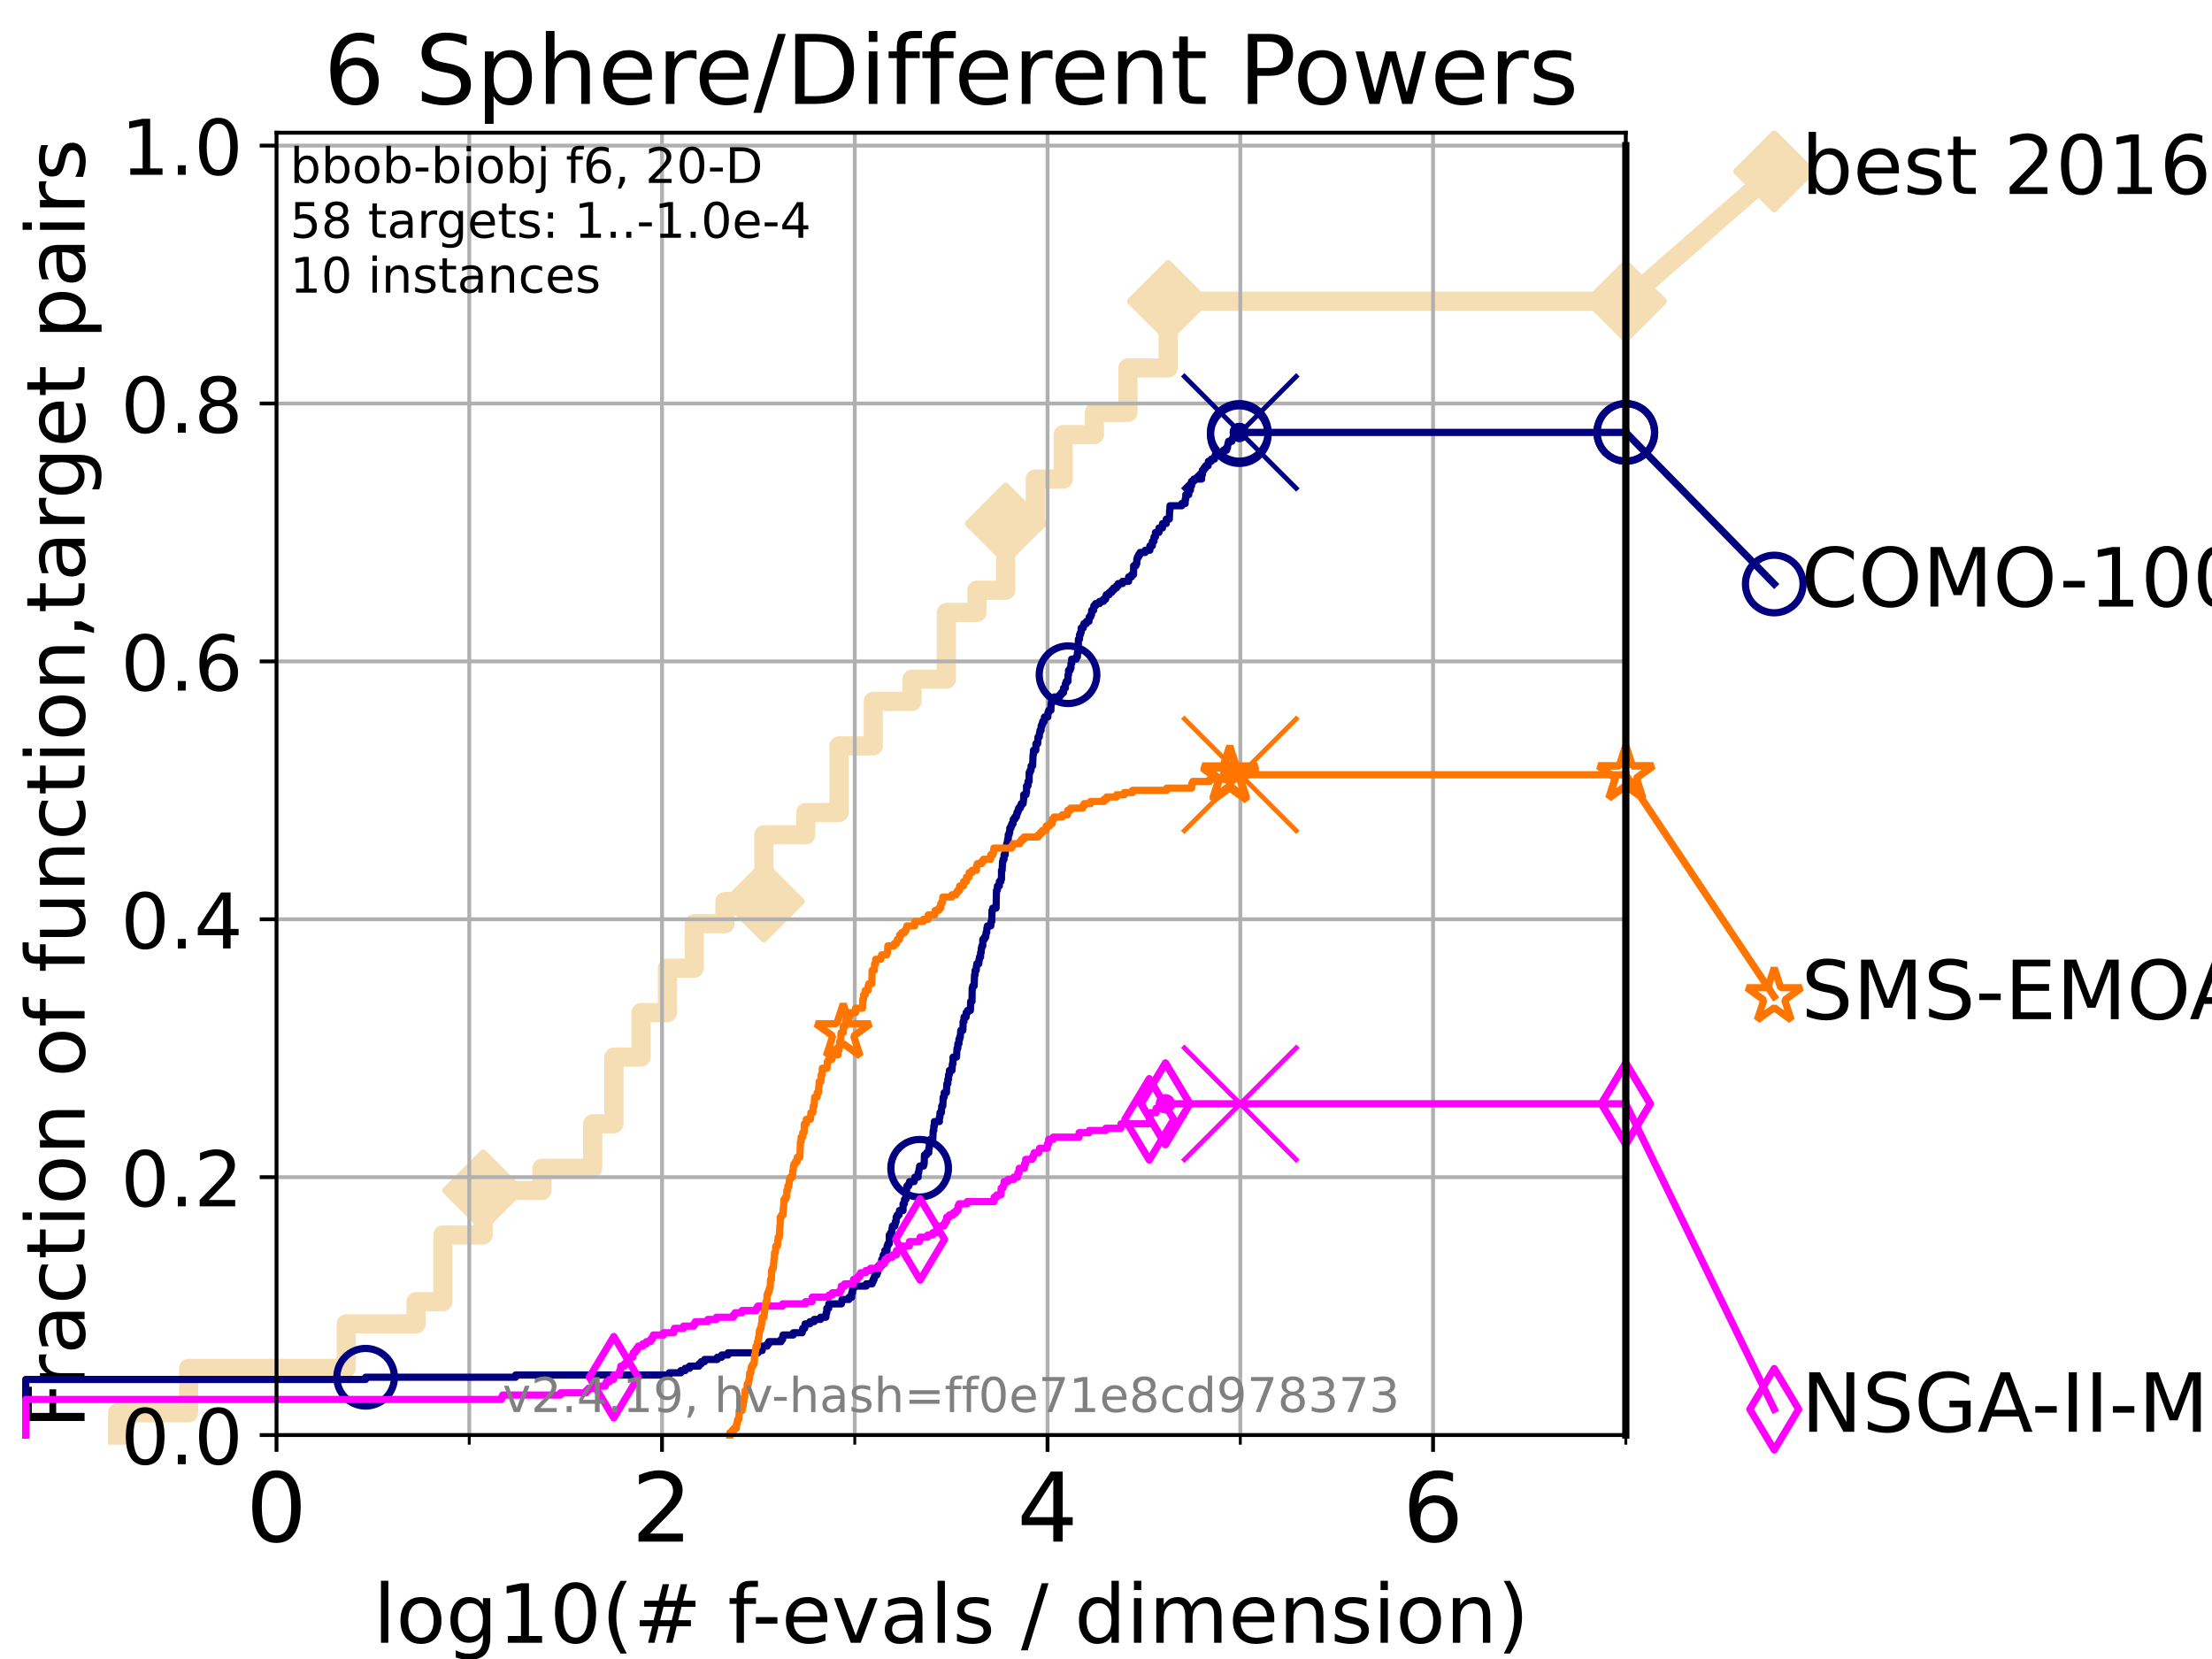 <?xml version="1.0" encoding="utf-8" standalone="no"?>
<!DOCTYPE svg PUBLIC "-//W3C//DTD SVG 1.1//EN"
  "http://www.w3.org/Graphics/SVG/1.1/DTD/svg11.dtd">
<!-- Created with matplotlib (https://matplotlib.org/) -->
<svg height="345.6pt" version="1.1" viewBox="0 0 460.8 345.6" width="460.8pt" xmlns="http://www.w3.org/2000/svg" xmlns:xlink="http://www.w3.org/1999/xlink">
 <defs>
  <style type="text/css">*{stroke-linecap:butt;stroke-linejoin:round;}</style>
 </defs>
 <g id="figure_1">
  <g id="patch_1">
   <path d="M 0 345.6 
L 460.8 345.6 
L 460.8 0 
L 0 0 
z
" style="fill:#ffffff;"/>
  </g>
  <g id="axes_1">
   <g id="patch_2">
    <path d="M 57.6 298.944 
L 338.688 298.944 
L 338.688 27.648 
L 57.6 27.648 
z
" style="fill:#ffffff;"/>
   </g>
   <g id="line2d_1">
    <path d="M 24.516 298.944 
L 24.516 294.313 
L 39.292 294.313 
L 39.292 285.05 
L 72.125 285.05 
L 72.125 275.788 
L 86.684 275.788 
L 86.684 271.157 
L 92.267 271.157 
L 92.267 257.263 
L 100.642 257.263 
L 100.642 248.001 
L 112.914 248.001 
L 112.914 243.37 
L 123.474 243.37 
L 123.474 234.107 
L 127.892 234.107 
L 127.892 220.214 
L 133.544 220.214 
L 133.544 210.951 
L 139.042 210.951 
L 139.042 201.689 
L 144.624 201.689 
L 144.624 192.426 
L 151.015 192.426 
L 151.015 187.795 
L 159.124 187.795 
L 159.124 173.901 
L 167.853 173.901 
L 167.853 169.27 
L 174.783 169.27 
L 174.783 155.377 
L 181.909 155.377 
L 181.909 146.114 
L 189.999 146.114 
L 189.999 141.483 
L 197.145 141.483 
L 197.145 127.589 
L 203.509 127.589 
L 203.509 122.958 
L 209.509 122.958 
L 209.509 109.065 
L 215.666 109.065 
L 215.666 99.802 
L 221.493 99.802 
L 221.493 90.54 
L 227.983 90.54 
L 227.983 85.909 
L 234.977 85.909 
L 234.977 76.646 
L 243.344 76.646 
L 243.344 62.753 
L 338.688 62.753 
" style="fill:none;stroke:#f5deb3;stroke-linecap:square;stroke-width:4;"/>
   </g>
   <g id="line2d_2">
    <defs>
     <path d="M 0 7.778 
L 7.778 0 
L 0 -7.778 
L -7.778 0 
z
" id="mc14fb39622" style="stroke:#f5deb3;stroke-linejoin:miter;stroke-width:1.5;"/>
    </defs>
    <g>
     <use style="fill:#f5deb3;stroke:#f5deb3;stroke-linejoin:miter;stroke-width:1.5;" x="100.642" xlink:href="#mc14fb39622" y="248.001"/>
     <use style="fill:#f5deb3;stroke:#f5deb3;stroke-linejoin:miter;stroke-width:1.5;" x="159.124" xlink:href="#mc14fb39622" y="187.795"/>
     <use style="fill:#f5deb3;stroke:#f5deb3;stroke-linejoin:miter;stroke-width:1.5;" x="209.509" xlink:href="#mc14fb39622" y="109.065"/>
     <use style="fill:#f5deb3;stroke:#f5deb3;stroke-linejoin:miter;stroke-width:1.5;" x="243.344" xlink:href="#mc14fb39622" y="62.753"/>
     <use style="fill:#f5deb3;stroke:#f5deb3;stroke-linejoin:miter;stroke-width:1.5;" x="243.344" xlink:href="#mc14fb39622" y="62.753"/>
     <use style="fill:#f5deb3;stroke:#f5deb3;stroke-linejoin:miter;stroke-width:1.5;" x="338.688" xlink:href="#mc14fb39622" y="62.753"/>
    </g>
   </g>
   <g id="line2d_3">
    <path style="fill:none;stroke:#f5deb3;stroke-linecap:square;stroke-width:4;"/>
    <g/>
   </g>
   <g id="line2d_4">
    <path d="M 338.688 62.753 
L 369.608 35.706 
" style="fill:none;stroke:#f5deb3;stroke-linecap:square;stroke-width:4;"/>
    <g>
     <use style="fill:#f5deb3;stroke:#f5deb3;stroke-linejoin:miter;stroke-width:1.5;" x="338.688" xlink:href="#mc14fb39622" y="62.753"/>
     <use style="fill:#f5deb3;stroke:#f5deb3;stroke-linejoin:miter;stroke-width:1.5;" x="369.608" xlink:href="#mc14fb39622" y="35.706"/>
    </g>
   </g>
   <g id="matplotlib.axis_1">
    <g id="xtick_1">
     <g id="line2d_5">
      <path clip-path="url(#p2175885b70)" d="M 57.6 298.944 
L 57.6 27.648 
" style="fill:none;stroke:#b0b0b0;stroke-linecap:square;stroke-width:0.8;"/>
     </g>
     <g id="line2d_6">
      <defs>
       <path d="M 0 0 
L 0 3.5 
" id="m08a17cebe7" style="stroke:#000000;stroke-width:0.8;"/>
      </defs>
      <g>
       <use style="stroke:#000000;stroke-width:0.8;" x="57.6" xlink:href="#m08a17cebe7" y="298.944"/>
      </g>
     </g>
     <g id="text_1">
      <!-- 0 -->
      <g transform="translate(51.237 321.141)scale(0.2 -0.2)">
       <defs>
        <path d="M 31.781 66.406 
Q 24.172 66.406 20.328 58.906 
Q 16.5 51.422 16.5 36.375 
Q 16.5 21.391 20.328 13.891 
Q 24.172 6.391 31.781 6.391 
Q 39.453 6.391 43.281 13.891 
Q 47.125 21.391 47.125 36.375 
Q 47.125 51.422 43.281 58.906 
Q 39.453 66.406 31.781 66.406 
z
M 31.781 74.219 
Q 44.047 74.219 50.516 64.516 
Q 56.984 54.828 56.984 36.375 
Q 56.984 17.969 50.516 8.266 
Q 44.047 -1.422 31.781 -1.422 
Q 19.531 -1.422 13.062 8.266 
Q 6.594 17.969 6.594 36.375 
Q 6.594 54.828 13.062 64.516 
Q 19.531 74.219 31.781 74.219 
z
" id="DejaVuSans-48"/>
       </defs>
       <use xlink:href="#DejaVuSans-48"/>
      </g>
     </g>
    </g>
    <g id="xtick_2">
     <g id="line2d_7">
      <path clip-path="url(#p2175885b70)" d="M 137.911 298.944 
L 137.911 27.648 
" style="fill:none;stroke:#b0b0b0;stroke-linecap:square;stroke-width:0.8;"/>
     </g>
     <g id="line2d_8">
      <g>
       <use style="stroke:#000000;stroke-width:0.8;" x="137.911" xlink:href="#m08a17cebe7" y="298.944"/>
      </g>
     </g>
     <g id="text_2">
      <!-- 2 -->
      <g transform="translate(131.548 321.141)scale(0.2 -0.2)">
       <defs>
        <path d="M 19.188 8.297 
L 53.609 8.297 
L 53.609 0 
L 7.328 0 
L 7.328 8.297 
Q 12.938 14.109 22.625 23.891 
Q 32.328 33.688 34.812 36.531 
Q 39.547 41.844 41.422 45.531 
Q 43.312 49.219 43.312 52.781 
Q 43.312 58.594 39.234 62.25 
Q 35.156 65.922 28.609 65.922 
Q 23.969 65.922 18.812 64.312 
Q 13.672 62.703 7.812 59.422 
L 7.812 69.391 
Q 13.766 71.781 18.938 73 
Q 24.125 74.219 28.422 74.219 
Q 39.75 74.219 46.484 68.547 
Q 53.219 62.891 53.219 53.422 
Q 53.219 48.922 51.531 44.891 
Q 49.859 40.875 45.406 35.406 
Q 44.188 33.984 37.641 27.219 
Q 31.109 20.453 19.188 8.297 
z
" id="DejaVuSans-50"/>
       </defs>
       <use xlink:href="#DejaVuSans-50"/>
      </g>
     </g>
    </g>
    <g id="xtick_3">
     <g id="line2d_9">
      <path clip-path="url(#p2175885b70)" d="M 218.222 298.944 
L 218.222 27.648 
" style="fill:none;stroke:#b0b0b0;stroke-linecap:square;stroke-width:0.8;"/>
     </g>
     <g id="line2d_10">
      <g>
       <use style="stroke:#000000;stroke-width:0.8;" x="218.222" xlink:href="#m08a17cebe7" y="298.944"/>
      </g>
     </g>
     <g id="text_3">
      <!-- 4 -->
      <g transform="translate(211.859 321.141)scale(0.2 -0.2)">
       <defs>
        <path d="M 37.797 64.312 
L 12.891 25.391 
L 37.797 25.391 
z
M 35.203 72.906 
L 47.609 72.906 
L 47.609 25.391 
L 58.016 25.391 
L 58.016 17.188 
L 47.609 17.188 
L 47.609 0 
L 37.797 0 
L 37.797 17.188 
L 4.891 17.188 
L 4.891 26.703 
z
" id="DejaVuSans-52"/>
       </defs>
       <use xlink:href="#DejaVuSans-52"/>
      </g>
     </g>
    </g>
    <g id="xtick_4">
     <g id="line2d_11">
      <path clip-path="url(#p2175885b70)" d="M 298.533 298.944 
L 298.533 27.648 
" style="fill:none;stroke:#b0b0b0;stroke-linecap:square;stroke-width:0.8;"/>
     </g>
     <g id="line2d_12">
      <g>
       <use style="stroke:#000000;stroke-width:0.8;" x="298.533" xlink:href="#m08a17cebe7" y="298.944"/>
      </g>
     </g>
     <g id="text_4">
      <!-- 6 -->
      <g transform="translate(292.17 321.141)scale(0.2 -0.2)">
       <defs>
        <path d="M 33.016 40.375 
Q 26.375 40.375 22.484 35.828 
Q 18.609 31.297 18.609 23.391 
Q 18.609 15.531 22.484 10.953 
Q 26.375 6.391 33.016 6.391 
Q 39.656 6.391 43.531 10.953 
Q 47.406 15.531 47.406 23.391 
Q 47.406 31.297 43.531 35.828 
Q 39.656 40.375 33.016 40.375 
z
M 52.594 71.297 
L 52.594 62.312 
Q 48.875 64.062 45.094 64.984 
Q 41.312 65.922 37.594 65.922 
Q 27.828 65.922 22.672 59.328 
Q 17.531 52.734 16.797 39.406 
Q 19.672 43.656 24.016 45.922 
Q 28.375 48.188 33.594 48.188 
Q 44.578 48.188 50.953 41.516 
Q 57.328 34.859 57.328 23.391 
Q 57.328 12.156 50.688 5.359 
Q 44.047 -1.422 33.016 -1.422 
Q 20.359 -1.422 13.672 8.266 
Q 6.984 17.969 6.984 36.375 
Q 6.984 53.656 15.188 63.938 
Q 23.391 74.219 37.203 74.219 
Q 40.922 74.219 44.703 73.484 
Q 48.484 72.75 52.594 71.297 
z
" id="DejaVuSans-54"/>
       </defs>
       <use xlink:href="#DejaVuSans-54"/>
      </g>
     </g>
    </g>
    <g id="xtick_5">
     <g id="line2d_13">
      <path clip-path="url(#p2175885b70)" d="M 97.755 298.944 
L 97.755 27.648 
" style="fill:none;stroke:#b0b0b0;stroke-linecap:square;stroke-width:0.8;"/>
     </g>
     <g id="line2d_14">
      <defs>
       <path d="M 0 0 
L 0 2 
" id="m151436ac55" style="stroke:#000000;stroke-width:0.6;"/>
      </defs>
      <g>
       <use style="stroke:#000000;stroke-width:0.6;" x="97.755" xlink:href="#m151436ac55" y="298.944"/>
      </g>
     </g>
    </g>
    <g id="xtick_6">
     <g id="line2d_15">
      <path clip-path="url(#p2175885b70)" d="M 178.066 298.944 
L 178.066 27.648 
" style="fill:none;stroke:#b0b0b0;stroke-linecap:square;stroke-width:0.8;"/>
     </g>
     <g id="line2d_16">
      <g>
       <use style="stroke:#000000;stroke-width:0.6;" x="178.066" xlink:href="#m151436ac55" y="298.944"/>
      </g>
     </g>
    </g>
    <g id="xtick_7">
     <g id="line2d_17">
      <path clip-path="url(#p2175885b70)" d="M 258.377 298.944 
L 258.377 27.648 
" style="fill:none;stroke:#b0b0b0;stroke-linecap:square;stroke-width:0.8;"/>
     </g>
     <g id="line2d_18">
      <g>
       <use style="stroke:#000000;stroke-width:0.6;" x="258.377" xlink:href="#m151436ac55" y="298.944"/>
      </g>
     </g>
    </g>
    <g id="xtick_8">
     <g id="line2d_19">
      <path clip-path="url(#p2175885b70)" d="M 338.688 298.944 
L 338.688 27.648 
" style="fill:none;stroke:#b0b0b0;stroke-linecap:square;stroke-width:0.8;"/>
     </g>
     <g id="line2d_20">
      <g>
       <use style="stroke:#000000;stroke-width:0.6;" x="338.688" xlink:href="#m151436ac55" y="298.944"/>
      </g>
     </g>
    </g>
    <g id="text_5">
     <!-- log10(# f-evals / dimension) -->
     <g transform="translate(77.764 342.218)scale(0.17 -0.17)">
      <defs>
       <path d="M 9.422 75.984 
L 18.406 75.984 
L 18.406 0 
L 9.422 0 
z
" id="DejaVuSans-108"/>
       <path d="M 30.609 48.391 
Q 23.391 48.391 19.188 42.75 
Q 14.984 37.109 14.984 27.297 
Q 14.984 17.484 19.156 11.844 
Q 23.344 6.203 30.609 6.203 
Q 37.797 6.203 41.984 11.859 
Q 46.188 17.531 46.188 27.297 
Q 46.188 37.016 41.984 42.703 
Q 37.797 48.391 30.609 48.391 
z
M 30.609 56 
Q 42.328 56 49.016 48.375 
Q 55.719 40.766 55.719 27.297 
Q 55.719 13.875 49.016 6.219 
Q 42.328 -1.422 30.609 -1.422 
Q 18.844 -1.422 12.172 6.219 
Q 5.516 13.875 5.516 27.297 
Q 5.516 40.766 12.172 48.375 
Q 18.844 56 30.609 56 
z
" id="DejaVuSans-111"/>
       <path d="M 45.406 27.984 
Q 45.406 37.75 41.375 43.109 
Q 37.359 48.484 30.078 48.484 
Q 22.859 48.484 18.828 43.109 
Q 14.797 37.75 14.797 27.984 
Q 14.797 18.266 18.828 12.891 
Q 22.859 7.516 30.078 7.516 
Q 37.359 7.516 41.375 12.891 
Q 45.406 18.266 45.406 27.984 
z
M 54.391 6.781 
Q 54.391 -7.172 48.188 -13.984 
Q 42 -20.797 29.203 -20.797 
Q 24.469 -20.797 20.266 -20.094 
Q 16.062 -19.391 12.109 -17.922 
L 12.109 -9.188 
Q 16.062 -11.328 19.922 -12.344 
Q 23.781 -13.375 27.781 -13.375 
Q 36.625 -13.375 41.016 -8.766 
Q 45.406 -4.156 45.406 5.172 
L 45.406 9.625 
Q 42.625 4.781 38.281 2.391 
Q 33.938 0 27.875 0 
Q 17.828 0 11.672 7.656 
Q 5.516 15.328 5.516 27.984 
Q 5.516 40.672 11.672 48.328 
Q 17.828 56 27.875 56 
Q 33.938 56 38.281 53.609 
Q 42.625 51.219 45.406 46.391 
L 45.406 54.688 
L 54.391 54.688 
z
" id="DejaVuSans-103"/>
       <path d="M 12.406 8.297 
L 28.516 8.297 
L 28.516 63.922 
L 10.984 60.406 
L 10.984 69.391 
L 28.422 72.906 
L 38.281 72.906 
L 38.281 8.297 
L 54.391 8.297 
L 54.391 0 
L 12.406 0 
z
" id="DejaVuSans-49"/>
       <path d="M 31 75.875 
Q 24.469 64.656 21.281 53.656 
Q 18.109 42.672 18.109 31.391 
Q 18.109 20.125 21.312 9.062 
Q 24.516 -2 31 -13.188 
L 23.188 -13.188 
Q 15.875 -1.703 12.234 9.375 
Q 8.594 20.453 8.594 31.391 
Q 8.594 42.281 12.203 53.312 
Q 15.828 64.359 23.188 75.875 
z
" id="DejaVuSans-40"/>
       <path d="M 51.125 44 
L 36.922 44 
L 32.812 27.688 
L 47.125 27.688 
z
M 43.797 71.781 
L 38.719 51.516 
L 52.984 51.516 
L 58.109 71.781 
L 65.922 71.781 
L 60.891 51.516 
L 76.125 51.516 
L 76.125 44 
L 58.984 44 
L 54.984 27.688 
L 70.516 27.688 
L 70.516 20.219 
L 53.078 20.219 
L 48 0 
L 40.188 0 
L 45.219 20.219 
L 30.906 20.219 
L 25.875 0 
L 18.016 0 
L 23.094 20.219 
L 7.719 20.219 
L 7.719 27.688 
L 24.906 27.688 
L 29 44 
L 13.281 44 
L 13.281 51.516 
L 30.906 51.516 
L 35.891 71.781 
z
" id="DejaVuSans-35"/>
       <path id="DejaVuSans-32"/>
       <path d="M 37.109 75.984 
L 37.109 68.5 
L 28.516 68.5 
Q 23.688 68.5 21.797 66.547 
Q 19.922 64.594 19.922 59.516 
L 19.922 54.688 
L 34.719 54.688 
L 34.719 47.703 
L 19.922 47.703 
L 19.922 0 
L 10.891 0 
L 10.891 47.703 
L 2.297 47.703 
L 2.297 54.688 
L 10.891 54.688 
L 10.891 58.5 
Q 10.891 67.625 15.141 71.797 
Q 19.391 75.984 28.609 75.984 
z
" id="DejaVuSans-102"/>
       <path d="M 4.891 31.391 
L 31.203 31.391 
L 31.203 23.391 
L 4.891 23.391 
z
" id="DejaVuSans-45"/>
       <path d="M 56.203 29.594 
L 56.203 25.203 
L 14.891 25.203 
Q 15.484 15.922 20.484 11.062 
Q 25.484 6.203 34.422 6.203 
Q 39.594 6.203 44.453 7.469 
Q 49.312 8.734 54.109 11.281 
L 54.109 2.781 
Q 49.266 0.734 44.188 -0.344 
Q 39.109 -1.422 33.891 -1.422 
Q 20.797 -1.422 13.156 6.188 
Q 5.516 13.812 5.516 26.812 
Q 5.516 40.234 12.766 48.109 
Q 20.016 56 32.328 56 
Q 43.359 56 49.781 48.891 
Q 56.203 41.797 56.203 29.594 
z
M 47.219 32.234 
Q 47.125 39.594 43.094 43.984 
Q 39.062 48.391 32.422 48.391 
Q 24.906 48.391 20.391 44.141 
Q 15.875 39.891 15.188 32.172 
z
" id="DejaVuSans-101"/>
       <path d="M 2.984 54.688 
L 12.5 54.688 
L 29.594 8.797 
L 46.688 54.688 
L 56.203 54.688 
L 35.688 0 
L 23.484 0 
z
" id="DejaVuSans-118"/>
       <path d="M 34.281 27.484 
Q 23.391 27.484 19.188 25 
Q 14.984 22.516 14.984 16.5 
Q 14.984 11.719 18.141 8.906 
Q 21.297 6.109 26.703 6.109 
Q 34.188 6.109 38.703 11.406 
Q 43.219 16.703 43.219 25.484 
L 43.219 27.484 
z
M 52.203 31.203 
L 52.203 0 
L 43.219 0 
L 43.219 8.297 
Q 40.141 3.328 35.547 0.953 
Q 30.953 -1.422 24.312 -1.422 
Q 15.922 -1.422 10.953 3.297 
Q 6 8.016 6 15.922 
Q 6 25.141 12.172 29.828 
Q 18.359 34.516 30.609 34.516 
L 43.219 34.516 
L 43.219 35.406 
Q 43.219 41.609 39.141 45 
Q 35.062 48.391 27.688 48.391 
Q 23 48.391 18.547 47.266 
Q 14.109 46.141 10.016 43.891 
L 10.016 52.203 
Q 14.938 54.109 19.578 55.047 
Q 24.219 56 28.609 56 
Q 40.484 56 46.344 49.844 
Q 52.203 43.703 52.203 31.203 
z
" id="DejaVuSans-97"/>
       <path d="M 44.281 53.078 
L 44.281 44.578 
Q 40.484 46.531 36.375 47.5 
Q 32.281 48.484 27.875 48.484 
Q 21.188 48.484 17.844 46.438 
Q 14.5 44.391 14.5 40.281 
Q 14.5 37.156 16.891 35.375 
Q 19.281 33.594 26.516 31.984 
L 29.594 31.297 
Q 39.156 29.25 43.188 25.516 
Q 47.219 21.781 47.219 15.094 
Q 47.219 7.469 41.188 3.016 
Q 35.156 -1.422 24.609 -1.422 
Q 20.219 -1.422 15.453 -0.562 
Q 10.688 0.297 5.422 2 
L 5.422 11.281 
Q 10.406 8.688 15.234 7.391 
Q 20.062 6.109 24.812 6.109 
Q 31.156 6.109 34.562 8.281 
Q 37.984 10.453 37.984 14.406 
Q 37.984 18.062 35.516 20.016 
Q 33.062 21.969 24.703 23.781 
L 21.578 24.516 
Q 13.234 26.266 9.516 29.906 
Q 5.812 33.547 5.812 39.891 
Q 5.812 47.609 11.281 51.797 
Q 16.75 56 26.812 56 
Q 31.781 56 36.172 55.266 
Q 40.578 54.547 44.281 53.078 
z
" id="DejaVuSans-115"/>
       <path d="M 25.391 72.906 
L 33.688 72.906 
L 8.297 -9.281 
L 0 -9.281 
z
" id="DejaVuSans-47"/>
       <path d="M 45.406 46.391 
L 45.406 75.984 
L 54.391 75.984 
L 54.391 0 
L 45.406 0 
L 45.406 8.203 
Q 42.578 3.328 38.25 0.953 
Q 33.938 -1.422 27.875 -1.422 
Q 17.969 -1.422 11.734 6.484 
Q 5.516 14.406 5.516 27.297 
Q 5.516 40.188 11.734 48.094 
Q 17.969 56 27.875 56 
Q 33.938 56 38.25 53.625 
Q 42.578 51.266 45.406 46.391 
z
M 14.797 27.297 
Q 14.797 17.391 18.875 11.75 
Q 22.953 6.109 30.078 6.109 
Q 37.203 6.109 41.297 11.75 
Q 45.406 17.391 45.406 27.297 
Q 45.406 37.203 41.297 42.844 
Q 37.203 48.484 30.078 48.484 
Q 22.953 48.484 18.875 42.844 
Q 14.797 37.203 14.797 27.297 
z
" id="DejaVuSans-100"/>
       <path d="M 9.422 54.688 
L 18.406 54.688 
L 18.406 0 
L 9.422 0 
z
M 9.422 75.984 
L 18.406 75.984 
L 18.406 64.594 
L 9.422 64.594 
z
" id="DejaVuSans-105"/>
       <path d="M 52 44.188 
Q 55.375 50.25 60.062 53.125 
Q 64.75 56 71.094 56 
Q 79.641 56 84.281 50.016 
Q 88.922 44.047 88.922 33.016 
L 88.922 0 
L 79.891 0 
L 79.891 32.719 
Q 79.891 40.578 77.094 44.375 
Q 74.312 48.188 68.609 48.188 
Q 61.625 48.188 57.562 43.547 
Q 53.516 38.922 53.516 30.906 
L 53.516 0 
L 44.484 0 
L 44.484 32.719 
Q 44.484 40.625 41.703 44.406 
Q 38.922 48.188 33.109 48.188 
Q 26.219 48.188 22.156 43.531 
Q 18.109 38.875 18.109 30.906 
L 18.109 0 
L 9.078 0 
L 9.078 54.688 
L 18.109 54.688 
L 18.109 46.188 
Q 21.188 51.219 25.484 53.609 
Q 29.781 56 35.688 56 
Q 41.656 56 45.828 52.969 
Q 50 49.953 52 44.188 
z
" id="DejaVuSans-109"/>
       <path d="M 54.891 33.016 
L 54.891 0 
L 45.906 0 
L 45.906 32.719 
Q 45.906 40.484 42.875 44.328 
Q 39.844 48.188 33.797 48.188 
Q 26.516 48.188 22.312 43.547 
Q 18.109 38.922 18.109 30.906 
L 18.109 0 
L 9.078 0 
L 9.078 54.688 
L 18.109 54.688 
L 18.109 46.188 
Q 21.344 51.125 25.703 53.562 
Q 30.078 56 35.797 56 
Q 45.219 56 50.047 50.172 
Q 54.891 44.344 54.891 33.016 
z
" id="DejaVuSans-110"/>
       <path d="M 8.016 75.875 
L 15.828 75.875 
Q 23.141 64.359 26.781 53.312 
Q 30.422 42.281 30.422 31.391 
Q 30.422 20.453 26.781 9.375 
Q 23.141 -1.703 15.828 -13.188 
L 8.016 -13.188 
Q 14.5 -2 17.703 9.062 
Q 20.906 20.125 20.906 31.391 
Q 20.906 42.672 17.703 53.656 
Q 14.5 64.656 8.016 75.875 
z
" id="DejaVuSans-41"/>
      </defs>
      <use xlink:href="#DejaVuSans-108"/>
      <use x="27.783" xlink:href="#DejaVuSans-111"/>
      <use x="88.965" xlink:href="#DejaVuSans-103"/>
      <use x="152.441" xlink:href="#DejaVuSans-49"/>
      <use x="216.064" xlink:href="#DejaVuSans-48"/>
      <use x="279.688" xlink:href="#DejaVuSans-40"/>
      <use x="318.701" xlink:href="#DejaVuSans-35"/>
      <use x="402.49" xlink:href="#DejaVuSans-32"/>
      <use x="434.277" xlink:href="#DejaVuSans-102"/>
      <use x="463.982" xlink:href="#DejaVuSans-45"/>
      <use x="500.066" xlink:href="#DejaVuSans-101"/>
      <use x="561.59" xlink:href="#DejaVuSans-118"/>
      <use x="620.77" xlink:href="#DejaVuSans-97"/>
      <use x="682.049" xlink:href="#DejaVuSans-108"/>
      <use x="709.832" xlink:href="#DejaVuSans-115"/>
      <use x="761.932" xlink:href="#DejaVuSans-32"/>
      <use x="793.719" xlink:href="#DejaVuSans-47"/>
      <use x="827.41" xlink:href="#DejaVuSans-32"/>
      <use x="859.197" xlink:href="#DejaVuSans-100"/>
      <use x="922.674" xlink:href="#DejaVuSans-105"/>
      <use x="950.457" xlink:href="#DejaVuSans-109"/>
      <use x="1047.869" xlink:href="#DejaVuSans-101"/>
      <use x="1109.393" xlink:href="#DejaVuSans-110"/>
      <use x="1172.771" xlink:href="#DejaVuSans-115"/>
      <use x="1224.871" xlink:href="#DejaVuSans-105"/>
      <use x="1252.654" xlink:href="#DejaVuSans-111"/>
      <use x="1313.836" xlink:href="#DejaVuSans-110"/>
      <use x="1377.215" xlink:href="#DejaVuSans-41"/>
     </g>
    </g>
   </g>
   <g id="matplotlib.axis_2">
    <g id="ytick_1">
     <g id="line2d_21">
      <path clip-path="url(#p2175885b70)" d="M 57.6 298.944 
L 338.688 298.944 
" style="fill:none;stroke:#b0b0b0;stroke-linecap:square;stroke-width:0.8;"/>
     </g>
     <g id="line2d_22">
      <defs>
       <path d="M 0 0 
L -3.5 0 
" id="m278368203e" style="stroke:#000000;stroke-width:0.8;"/>
      </defs>
      <g>
       <use style="stroke:#000000;stroke-width:0.8;" x="57.6" xlink:href="#m278368203e" y="298.944"/>
      </g>
     </g>
     <g id="text_6">
      <!-- 0.0 -->
      <g transform="translate(25.155 305.023)scale(0.16 -0.16)">
       <defs>
        <path d="M 10.688 12.406 
L 21 12.406 
L 21 0 
L 10.688 0 
z
" id="DejaVuSans-46"/>
       </defs>
       <use xlink:href="#DejaVuSans-48"/>
       <use x="63.623" xlink:href="#DejaVuSans-46"/>
       <use x="95.41" xlink:href="#DejaVuSans-48"/>
      </g>
     </g>
    </g>
    <g id="ytick_2">
     <g id="line2d_23">
      <path clip-path="url(#p2175885b70)" d="M 57.6 245.222 
L 338.688 245.222 
" style="fill:none;stroke:#b0b0b0;stroke-linecap:square;stroke-width:0.8;"/>
     </g>
     <g id="line2d_24">
      <g>
       <use style="stroke:#000000;stroke-width:0.8;" x="57.6" xlink:href="#m278368203e" y="245.222"/>
      </g>
     </g>
     <g id="text_7">
      <!-- 0.2 -->
      <g transform="translate(25.155 251.301)scale(0.16 -0.16)">
       <use xlink:href="#DejaVuSans-48"/>
       <use x="63.623" xlink:href="#DejaVuSans-46"/>
       <use x="95.41" xlink:href="#DejaVuSans-50"/>
      </g>
     </g>
    </g>
    <g id="ytick_3">
     <g id="line2d_25">
      <path clip-path="url(#p2175885b70)" d="M 57.6 191.5 
L 338.688 191.5 
" style="fill:none;stroke:#b0b0b0;stroke-linecap:square;stroke-width:0.8;"/>
     </g>
     <g id="line2d_26">
      <g>
       <use style="stroke:#000000;stroke-width:0.8;" x="57.6" xlink:href="#m278368203e" y="191.5"/>
      </g>
     </g>
     <g id="text_8">
      <!-- 0.4 -->
      <g transform="translate(25.155 197.579)scale(0.16 -0.16)">
       <use xlink:href="#DejaVuSans-48"/>
       <use x="63.623" xlink:href="#DejaVuSans-46"/>
       <use x="95.41" xlink:href="#DejaVuSans-52"/>
      </g>
     </g>
    </g>
    <g id="ytick_4">
     <g id="line2d_27">
      <path clip-path="url(#p2175885b70)" d="M 57.6 137.778 
L 338.688 137.778 
" style="fill:none;stroke:#b0b0b0;stroke-linecap:square;stroke-width:0.8;"/>
     </g>
     <g id="line2d_28">
      <g>
       <use style="stroke:#000000;stroke-width:0.8;" x="57.6" xlink:href="#m278368203e" y="137.778"/>
      </g>
     </g>
     <g id="text_9">
      <!-- 0.6 -->
      <g transform="translate(25.155 143.857)scale(0.16 -0.16)">
       <use xlink:href="#DejaVuSans-48"/>
       <use x="63.623" xlink:href="#DejaVuSans-46"/>
       <use x="95.41" xlink:href="#DejaVuSans-54"/>
      </g>
     </g>
    </g>
    <g id="ytick_5">
     <g id="line2d_29">
      <path clip-path="url(#p2175885b70)" d="M 57.6 84.056 
L 338.688 84.056 
" style="fill:none;stroke:#b0b0b0;stroke-linecap:square;stroke-width:0.8;"/>
     </g>
     <g id="line2d_30">
      <g>
       <use style="stroke:#000000;stroke-width:0.8;" x="57.6" xlink:href="#m278368203e" y="84.056"/>
      </g>
     </g>
     <g id="text_10">
      <!-- 0.8 -->
      <g transform="translate(25.155 90.135)scale(0.16 -0.16)">
       <defs>
        <path d="M 31.781 34.625 
Q 24.75 34.625 20.719 30.859 
Q 16.703 27.094 16.703 20.516 
Q 16.703 13.922 20.719 10.156 
Q 24.75 6.391 31.781 6.391 
Q 38.812 6.391 42.859 10.172 
Q 46.922 13.969 46.922 20.516 
Q 46.922 27.094 42.891 30.859 
Q 38.875 34.625 31.781 34.625 
z
M 21.922 38.812 
Q 15.578 40.375 12.031 44.719 
Q 8.5 49.078 8.5 55.328 
Q 8.5 64.062 14.719 69.141 
Q 20.953 74.219 31.781 74.219 
Q 42.672 74.219 48.875 69.141 
Q 55.078 64.062 55.078 55.328 
Q 55.078 49.078 51.531 44.719 
Q 48 40.375 41.703 38.812 
Q 48.828 37.156 52.797 32.312 
Q 56.781 27.484 56.781 20.516 
Q 56.781 9.906 50.312 4.234 
Q 43.844 -1.422 31.781 -1.422 
Q 19.734 -1.422 13.25 4.234 
Q 6.781 9.906 6.781 20.516 
Q 6.781 27.484 10.781 32.312 
Q 14.797 37.156 21.922 38.812 
z
M 18.312 54.391 
Q 18.312 48.734 21.844 45.562 
Q 25.391 42.391 31.781 42.391 
Q 38.141 42.391 41.719 45.562 
Q 45.312 48.734 45.312 54.391 
Q 45.312 60.062 41.719 63.234 
Q 38.141 66.406 31.781 66.406 
Q 25.391 66.406 21.844 63.234 
Q 18.312 60.062 18.312 54.391 
z
" id="DejaVuSans-56"/>
       </defs>
       <use xlink:href="#DejaVuSans-48"/>
       <use x="63.623" xlink:href="#DejaVuSans-46"/>
       <use x="95.41" xlink:href="#DejaVuSans-56"/>
      </g>
     </g>
    </g>
    <g id="ytick_6">
     <g id="line2d_31">
      <path clip-path="url(#p2175885b70)" d="M 57.6 30.334 
L 338.688 30.334 
" style="fill:none;stroke:#b0b0b0;stroke-linecap:square;stroke-width:0.8;"/>
     </g>
     <g id="line2d_32">
      <g>
       <use style="stroke:#000000;stroke-width:0.8;" x="57.6" xlink:href="#m278368203e" y="30.334"/>
      </g>
     </g>
     <g id="text_11">
      <!-- 1.0 -->
      <g transform="translate(25.155 36.413)scale(0.16 -0.16)">
       <use xlink:href="#DejaVuSans-49"/>
       <use x="63.623" xlink:href="#DejaVuSans-46"/>
       <use x="95.41" xlink:href="#DejaVuSans-48"/>
      </g>
     </g>
    </g>
    <g id="text_12">
     <!-- Fraction of function,target pairs -->
     <g transform="translate(17.62 297.681)rotate(-90)scale(0.17 -0.17)">
      <defs>
       <path d="M 9.812 72.906 
L 51.703 72.906 
L 51.703 64.594 
L 19.672 64.594 
L 19.672 43.109 
L 48.578 43.109 
L 48.578 34.812 
L 19.672 34.812 
L 19.672 0 
L 9.812 0 
z
" id="DejaVuSans-70"/>
       <path d="M 41.109 46.297 
Q 39.594 47.172 37.812 47.578 
Q 36.031 48 33.891 48 
Q 26.266 48 22.188 43.047 
Q 18.109 38.094 18.109 28.812 
L 18.109 0 
L 9.078 0 
L 9.078 54.688 
L 18.109 54.688 
L 18.109 46.188 
Q 20.953 51.172 25.484 53.578 
Q 30.031 56 36.531 56 
Q 37.453 56 38.578 55.875 
Q 39.703 55.766 41.062 55.516 
z
" id="DejaVuSans-114"/>
       <path d="M 48.781 52.594 
L 48.781 44.188 
Q 44.969 46.297 41.141 47.344 
Q 37.312 48.391 33.406 48.391 
Q 24.656 48.391 19.812 42.844 
Q 14.984 37.312 14.984 27.297 
Q 14.984 17.281 19.812 11.734 
Q 24.656 6.203 33.406 6.203 
Q 37.312 6.203 41.141 7.25 
Q 44.969 8.297 48.781 10.406 
L 48.781 2.094 
Q 45.016 0.344 40.984 -0.531 
Q 36.969 -1.422 32.422 -1.422 
Q 20.062 -1.422 12.781 6.344 
Q 5.516 14.109 5.516 27.297 
Q 5.516 40.672 12.859 48.328 
Q 20.219 56 33.016 56 
Q 37.156 56 41.109 55.141 
Q 45.062 54.297 48.781 52.594 
z
" id="DejaVuSans-99"/>
       <path d="M 18.312 70.219 
L 18.312 54.688 
L 36.812 54.688 
L 36.812 47.703 
L 18.312 47.703 
L 18.312 18.016 
Q 18.312 11.328 20.141 9.422 
Q 21.969 7.516 27.594 7.516 
L 36.812 7.516 
L 36.812 0 
L 27.594 0 
Q 17.188 0 13.234 3.875 
Q 9.281 7.766 9.281 18.016 
L 9.281 47.703 
L 2.688 47.703 
L 2.688 54.688 
L 9.281 54.688 
L 9.281 70.219 
z
" id="DejaVuSans-116"/>
       <path d="M 8.5 21.578 
L 8.5 54.688 
L 17.484 54.688 
L 17.484 21.922 
Q 17.484 14.156 20.5 10.266 
Q 23.531 6.391 29.594 6.391 
Q 36.859 6.391 41.078 11.031 
Q 45.312 15.672 45.312 23.688 
L 45.312 54.688 
L 54.297 54.688 
L 54.297 0 
L 45.312 0 
L 45.312 8.406 
Q 42.047 3.422 37.719 1 
Q 33.406 -1.422 27.688 -1.422 
Q 18.266 -1.422 13.375 4.438 
Q 8.5 10.297 8.5 21.578 
z
M 31.109 56 
z
" id="DejaVuSans-117"/>
       <path d="M 11.719 12.406 
L 22.016 12.406 
L 22.016 4 
L 14.016 -11.625 
L 7.719 -11.625 
L 11.719 4 
z
" id="DejaVuSans-44"/>
       <path d="M 18.109 8.203 
L 18.109 -20.797 
L 9.078 -20.797 
L 9.078 54.688 
L 18.109 54.688 
L 18.109 46.391 
Q 20.953 51.266 25.266 53.625 
Q 29.594 56 35.594 56 
Q 45.562 56 51.781 48.094 
Q 58.016 40.188 58.016 27.297 
Q 58.016 14.406 51.781 6.484 
Q 45.562 -1.422 35.594 -1.422 
Q 29.594 -1.422 25.266 0.953 
Q 20.953 3.328 18.109 8.203 
z
M 48.688 27.297 
Q 48.688 37.203 44.609 42.844 
Q 40.531 48.484 33.406 48.484 
Q 26.266 48.484 22.188 42.844 
Q 18.109 37.203 18.109 27.297 
Q 18.109 17.391 22.188 11.75 
Q 26.266 6.109 33.406 6.109 
Q 40.531 6.109 44.609 11.75 
Q 48.688 17.391 48.688 27.297 
z
" id="DejaVuSans-112"/>
      </defs>
      <use xlink:href="#DejaVuSans-70"/>
      <use x="50.27" xlink:href="#DejaVuSans-114"/>
      <use x="91.383" xlink:href="#DejaVuSans-97"/>
      <use x="152.662" xlink:href="#DejaVuSans-99"/>
      <use x="207.643" xlink:href="#DejaVuSans-116"/>
      <use x="246.852" xlink:href="#DejaVuSans-105"/>
      <use x="274.635" xlink:href="#DejaVuSans-111"/>
      <use x="335.816" xlink:href="#DejaVuSans-110"/>
      <use x="399.195" xlink:href="#DejaVuSans-32"/>
      <use x="430.982" xlink:href="#DejaVuSans-111"/>
      <use x="492.164" xlink:href="#DejaVuSans-102"/>
      <use x="527.369" xlink:href="#DejaVuSans-32"/>
      <use x="559.156" xlink:href="#DejaVuSans-102"/>
      <use x="594.361" xlink:href="#DejaVuSans-117"/>
      <use x="657.74" xlink:href="#DejaVuSans-110"/>
      <use x="721.119" xlink:href="#DejaVuSans-99"/>
      <use x="776.1" xlink:href="#DejaVuSans-116"/>
      <use x="815.309" xlink:href="#DejaVuSans-105"/>
      <use x="843.092" xlink:href="#DejaVuSans-111"/>
      <use x="904.273" xlink:href="#DejaVuSans-110"/>
      <use x="967.652" xlink:href="#DejaVuSans-44"/>
      <use x="999.439" xlink:href="#DejaVuSans-116"/>
      <use x="1038.648" xlink:href="#DejaVuSans-97"/>
      <use x="1099.928" xlink:href="#DejaVuSans-114"/>
      <use x="1139.291" xlink:href="#DejaVuSans-103"/>
      <use x="1202.768" xlink:href="#DejaVuSans-101"/>
      <use x="1264.291" xlink:href="#DejaVuSans-116"/>
      <use x="1303.5" xlink:href="#DejaVuSans-32"/>
      <use x="1335.287" xlink:href="#DejaVuSans-112"/>
      <use x="1398.764" xlink:href="#DejaVuSans-97"/>
      <use x="1460.043" xlink:href="#DejaVuSans-105"/>
      <use x="1487.826" xlink:href="#DejaVuSans-114"/>
      <use x="1528.939" xlink:href="#DejaVuSans-115"/>
     </g>
    </g>
   </g>
   <g id="line2d_33">
    <defs>
     <path d="M 0 1.5 
C 0.398 1.5 0.779 1.342 1.061 1.061 
C 1.342 0.779 1.5 0.398 1.5 0 
C 1.5 -0.398 1.342 -0.779 1.061 -1.061 
C 0.779 -1.342 0.398 -1.5 0 -1.5 
C -0.398 -1.5 -0.779 -1.342 -1.061 -1.061 
C -1.342 -0.779 -1.5 -0.398 -1.5 0 
C -1.5 0.398 -1.342 0.779 -1.061 1.061 
C -0.779 1.342 -0.398 1.5 0 1.5 
z
" id="m8d6f54fa5b" style="stroke:#f5deb3;"/>
    </defs>
    <g>
     <use style="fill:#f5deb3;stroke:#f5deb3;" x="243.344" xlink:href="#m8d6f54fa5b" y="62.753"/>
     <use style="fill:#f5deb3;stroke:#f5deb3;" x="243.344" xlink:href="#m8d6f54fa5b" y="62.753"/>
    </g>
   </g>
   <g id="line2d_34">
    <defs>
     <path d="M 0 1.5 
C 0.398 1.5 0.779 1.342 1.061 1.061 
C 1.342 0.779 1.5 0.398 1.5 0 
C 1.5 -0.398 1.342 -0.779 1.061 -1.061 
C 0.779 -1.342 0.398 -1.5 0 -1.5 
C -0.398 -1.5 -0.779 -1.342 -1.061 -1.061 
C -1.342 -0.779 -1.5 -0.398 -1.5 0 
C -1.5 0.398 -1.342 0.779 -1.061 1.061 
C -0.779 1.342 -0.398 1.5 0 1.5 
z
" id="mdffbc5e2ee" style="stroke:#000080;"/>
    </defs>
    <g>
     <use style="fill:#000080;stroke:#000080;" x="258.165" xlink:href="#mdffbc5e2ee" y="90.077"/>
     <use style="fill:#000080;stroke:#000080;" x="258.165" xlink:href="#mdffbc5e2ee" y="90.077"/>
    </g>
   </g>
   <g id="line2d_35">
    <path d="M 5.357 298.944 
L 5.357 287.366 
L 76.168 287.366 
L 76.168 286.903 
L 107.415 286.903 
L 107.415 286.44 
L 139.422 286.44 
L 139.422 285.977 
L 141.844 285.977 
L 141.844 285.514 
L 142.726 285.514 
L 142.726 285.05 
L 143.647 285.05 
L 143.647 284.587 
L 145.615 284.587 
L 145.615 284.124 
L 146.08 284.124 
L 146.08 283.661 
L 146.776 283.661 
L 146.776 283.198 
L 149.427 283.198 
L 149.427 282.735 
L 150.34 282.735 
L 150.34 282.272 
L 151.677 282.272 
L 151.677 281.809 
L 157.926 281.809 
L 157.926 281.345 
L 158.769 281.345 
L 158.837 280.419 
L 159.833 280.419 
L 159.833 279.956 
L 160.152 279.956 
L 160.152 279.493 
L 162.71 279.493 
L 162.71 279.03 
L 163.035 279.03 
L 163.115 278.104 
L 165.25 278.104 
L 165.25 277.64 
L 167.109 277.64 
L 167.215 276.714 
L 167.633 276.714 
L 167.715 275.788 
L 168.712 275.788 
L 168.712 275.325 
L 169.607 275.325 
L 169.607 274.862 
L 170.929 274.862 
L 170.929 274.399 
L 172.053 274.399 
L 172.101 273.472 
L 172.244 273.472 
L 172.244 272.546 
L 172.635 272.546 
L 172.651 271.62 
L 175.286 271.62 
L 175.286 271.157 
L 175.406 271.157 
L 175.406 270.694 
L 176.874 270.694 
L 176.874 270.231 
L 177.423 270.231 
L 177.423 269.304 
L 177.599 269.304 
L 177.599 268.378 
L 177.876 268.378 
L 177.876 267.915 
L 180.45 267.915 
L 180.45 267.452 
L 181.681 267.452 
L 181.681 266.989 
L 181.891 266.989 
L 181.891 266.526 
L 182.099 266.526 
L 182.099 266.062 
L 182.234 266.062 
L 182.234 265.599 
L 182.666 265.599 
L 182.666 265.136 
L 182.839 265.136 
L 182.839 264.21 
L 182.959 264.21 
L 182.959 263.747 
L 183.598 263.747 
L 183.681 262.357 
L 183.99 262.357 
L 183.99 261.431 
L 184.326 261.431 
L 184.326 260.505 
L 184.779 260.505 
L 184.787 259.579 
L 184.956 259.579 
L 184.956 259.116 
L 185.243 259.116 
L 185.251 257.263 
L 185.534 257.263 
L 185.534 256.8 
L 185.769 256.8 
L 185.828 255.874 
L 185.914 255.874 
L 185.914 255.411 
L 186.406 255.411 
L 186.406 254.948 
L 186.525 254.948 
L 186.525 254.484 
L 186.684 254.484 
L 186.684 253.558 
L 186.904 253.558 
L 186.904 253.095 
L 187.296 253.095 
L 187.369 252.169 
L 188.123 252.169 
L 188.124 250.779 
L 188.396 250.779 
L 188.421 249.853 
L 188.725 249.853 
L 188.737 248.001 
L 188.847 248.001 
L 188.927 247.075 
L 189.294 247.075 
L 189.294 246.611 
L 189.489 246.611 
L 189.489 246.148 
L 190.435 246.148 
L 190.435 245.685 
L 190.584 245.685 
L 190.584 245.222 
L 191.257 245.222 
L 191.257 244.296 
L 191.39 244.296 
L 191.49 243.37 
L 191.579 243.37 
L 191.579 242.906 
L 192.395 242.906 
L 192.395 242.443 
L 192.524 242.443 
L 192.583 240.591 
L 193.031 240.591 
L 193.031 240.128 
L 193.477 240.128 
L 193.477 239.201 
L 193.594 239.201 
L 193.598 237.812 
L 193.774 237.812 
L 193.774 237.349 
L 194.318 237.349 
L 194.407 235.496 
L 194.527 235.496 
L 194.527 234.57 
L 194.654 234.57 
L 194.654 233.644 
L 195.696 233.644 
L 195.696 232.718 
L 195.811 232.718 
L 195.811 231.792 
L 196.102 231.792 
L 196.184 230.402 
L 196.403 230.402 
L 196.482 228.55 
L 196.694 228.55 
L 196.694 227.623 
L 197.151 227.623 
L 197.249 225.771 
L 197.448 225.771 
L 197.448 224.845 
L 197.597 224.845 
L 197.597 223.918 
L 197.748 223.918 
L 197.788 222.992 
L 198.314 222.992 
L 198.403 221.603 
L 198.512 221.603 
L 198.54 220.214 
L 199.261 220.214 
L 199.365 218.361 
L 199.531 218.361 
L 199.531 217.435 
L 199.764 217.435 
L 199.764 216.509 
L 199.921 216.509 
L 199.921 216.045 
L 200.043 216.045 
L 200.149 214.656 
L 200.581 214.656 
L 200.637 212.804 
L 200.82 212.804 
L 200.82 211.877 
L 201.263 211.877 
L 201.263 210.951 
L 201.563 210.951 
L 201.563 210.488 
L 202.151 210.488 
L 202.199 208.635 
L 202.487 208.635 
L 202.526 205.857 
L 202.637 205.857 
L 202.637 205.394 
L 202.93 205.394 
L 203.013 203.078 
L 203.134 203.078 
L 203.134 202.152 
L 203.368 202.152 
L 203.409 201.226 
L 203.486 201.226 
L 203.486 200.762 
L 203.909 200.762 
L 203.952 199.836 
L 204.037 199.836 
L 204.037 199.373 
L 204.27 199.373 
L 204.27 198.447 
L 204.394 198.447 
L 204.419 197.521 
L 204.533 197.521 
L 204.533 197.057 
L 204.724 197.057 
L 204.745 195.668 
L 205.093 195.668 
L 205.093 195.205 
L 205.35 195.205 
L 205.413 194.279 
L 205.544 194.279 
L 205.582 193.353 
L 205.69 193.353 
L 205.69 192.889 
L 206.394 192.889 
L 206.454 191.963 
L 206.601 191.963 
L 206.648 189.648 
L 206.802 189.648 
L 206.802 189.184 
L 207.498 189.184 
L 207.587 185.479 
L 207.749 185.479 
L 207.79 184.553 
L 208.181 184.553 
L 208.181 183.627 
L 208.497 183.627 
L 208.497 183.164 
L 208.625 183.164 
L 208.63 181.311 
L 208.759 181.311 
L 208.857 179.459 
L 208.956 179.459 
L 208.956 178.996 
L 209.159 178.996 
L 209.159 178.07 
L 209.413 178.07 
L 209.434 176.68 
L 209.704 176.68 
L 209.708 175.754 
L 209.833 175.754 
L 209.912 174.828 
L 210.033 174.828 
L 210.033 173.901 
L 210.219 173.901 
L 210.219 173.438 
L 210.335 173.438 
L 210.357 172.512 
L 210.601 172.512 
L 210.601 172.049 
L 210.779 172.049 
L 210.779 171.586 
L 211.041 171.586 
L 211.077 170.66 
L 211.419 170.66 
L 211.419 170.196 
L 211.726 170.196 
L 211.726 169.733 
L 211.844 169.733 
L 211.844 169.27 
L 212.047 169.27 
L 212.047 168.807 
L 212.197 168.807 
L 212.197 168.344 
L 212.542 168.344 
L 212.542 167.881 
L 212.745 167.881 
L 212.745 167.418 
L 213.123 167.418 
L 213.231 166.492 
L 213.249 166.492 
L 213.249 165.565 
L 213.727 165.565 
L 213.727 165.102 
L 213.844 165.102 
L 213.847 163.713 
L 214.152 163.713 
L 214.152 162.787 
L 214.388 162.787 
L 214.393 160.934 
L 214.589 160.934 
L 214.589 160.471 
L 214.774 160.471 
L 214.803 159.545 
L 215.111 159.545 
L 215.206 157.229 
L 215.285 157.229 
L 215.285 156.303 
L 215.772 156.303 
L 215.811 154.914 
L 216.171 154.914 
L 216.228 153.524 
L 216.5 153.524 
L 216.563 152.598 
L 216.647 152.598 
L 216.647 152.135 
L 216.879 152.135 
L 216.89 151.209 
L 217.075 151.209 
L 217.075 150.745 
L 217.215 150.745 
L 217.215 150.282 
L 217.54 150.282 
L 217.574 149.356 
L 218.281 149.356 
L 218.298 148.43 
L 218.477 148.43 
L 218.477 147.967 
L 218.922 147.967 
L 218.958 146.577 
L 219.034 146.577 
L 219.034 146.114 
L 219.588 146.114 
L 219.627 145.188 
L 220.747 145.188 
L 220.747 144.725 
L 221.123 144.725 
L 221.123 144.262 
L 221.553 144.262 
L 221.553 143.336 
L 221.938 143.336 
L 221.938 142.409 
L 222.109 142.409 
L 222.109 141.946 
L 222.479 141.946 
L 222.491 140.557 
L 222.599 140.557 
L 222.599 139.631 
L 222.934 139.631 
L 222.934 139.167 
L 223.103 139.167 
L 223.103 138.241 
L 223.246 138.241 
L 223.247 137.315 
L 224.17 137.315 
L 224.17 136.852 
L 224.441 136.852 
L 224.441 135.926 
L 224.62 135.926 
L 224.654 133.147 
L 224.883 133.147 
L 224.883 132.221 
L 225.068 132.221 
L 225.068 131.757 
L 225.228 131.757 
L 225.228 130.831 
L 225.649 130.831 
L 225.649 130.368 
L 225.799 130.368 
L 225.799 129.905 
L 226.326 129.905 
L 226.326 129.442 
L 226.854 129.442 
L 226.904 128.516 
L 227.208 128.516 
L 227.208 128.053 
L 227.387 128.053 
L 227.423 127.126 
L 227.831 127.126 
L 227.856 126.2 
L 228.223 126.2 
L 228.223 125.737 
L 229.067 125.737 
L 229.067 125.274 
L 229.875 125.274 
L 229.875 124.811 
L 230.339 124.811 
L 230.45 123.884 
L 231.069 123.884 
L 231.069 123.421 
L 231.56 123.421 
L 231.56 122.958 
L 231.985 122.958 
L 231.985 122.495 
L 232.575 122.495 
L 232.575 122.032 
L 232.952 122.032 
L 232.952 121.569 
L 233.852 121.569 
L 233.852 121.106 
L 235.111 121.106 
L 235.111 120.179 
L 235.717 120.179 
L 235.717 119.716 
L 236.129 119.716 
L 236.159 117.864 
L 236.633 117.864 
L 236.633 117.401 
L 236.817 117.401 
L 236.817 116.475 
L 236.947 116.475 
L 236.947 116.011 
L 237.193 116.011 
L 237.193 115.548 
L 237.495 115.548 
L 237.495 115.085 
L 238.581 115.085 
L 238.581 114.622 
L 239.545 114.622 
L 239.545 113.696 
L 240.06 113.696 
L 240.06 112.77 
L 240.394 112.77 
L 240.394 111.843 
L 240.697 111.843 
L 240.697 110.917 
L 241.428 110.917 
L 241.428 109.991 
L 242.165 109.991 
L 242.165 109.065 
L 242.955 109.065 
L 242.955 108.138 
L 243.588 108.138 
L 243.655 106.286 
L 243.724 106.286 
L 243.724 105.36 
L 246.175 105.36 
L 246.175 104.897 
L 246.897 104.897 
L 246.897 103.97 
L 247.021 103.97 
L 247.021 103.044 
L 247.64 103.044 
L 247.64 102.118 
L 247.984 102.118 
L 248.038 101.192 
L 248.226 101.192 
L 248.226 100.265 
L 248.695 100.265 
L 248.695 99.802 
L 250.318 99.802 
L 250.318 98.876 
L 250.483 98.876 
L 250.483 97.95 
L 250.799 97.95 
L 250.799 97.487 
L 251.151 97.487 
L 251.151 97.023 
L 251.668 97.023 
L 251.724 96.097 
L 252.329 96.097 
L 252.329 95.634 
L 253.009 95.634 
L 253.009 95.171 
L 253.171 95.171 
L 253.171 94.708 
L 254.742 94.708 
L 254.742 94.245 
L 254.869 94.245 
L 254.869 93.782 
L 255.537 93.782 
L 255.537 93.318 
L 255.698 93.318 
L 255.801 92.392 
L 255.936 92.392 
L 255.936 91.929 
L 256.615 91.929 
L 256.615 91.466 
L 256.872 91.466 
L 256.872 91.003 
L 258.056 91.003 
L 258.165 90.077 
L 338.688 90.077 
L 338.688 90.077 
" style="fill:none;stroke:#000080;stroke-linecap:square;stroke-width:1.5;"/>
   </g>
   <g id="line2d_36">
    <defs>
     <path d="M 0 6 
C 1.591 6 3.117 5.368 4.243 4.243 
C 5.368 3.117 6 1.591 6 0 
C 6 -1.591 5.368 -3.117 4.243 -4.243 
C 3.117 -5.368 1.591 -6 0 -6 
C -1.591 -6 -3.117 -5.368 -4.243 -4.243 
C -5.368 -3.117 -6 -1.591 -6 0 
C -6 1.591 -5.368 3.117 -4.243 4.243 
C -3.117 5.368 -1.591 6 0 6 
z
" id="mb89b3b115e" style="stroke:#000080;stroke-width:1.5;"/>
    </defs>
    <g>
     <use style="fill-opacity:0;stroke:#000080;stroke-width:1.5;" x="76.168" xlink:href="#mb89b3b115e" y="286.903"/>
     <use style="fill-opacity:0;stroke:#000080;stroke-width:1.5;" x="191.579" xlink:href="#mb89b3b115e" y="243.37"/>
     <use style="fill-opacity:0;stroke:#000080;stroke-width:1.5;" x="222.491" xlink:href="#mb89b3b115e" y="140.557"/>
     <use style="fill-opacity:0;stroke:#000080;stroke-width:1.5;" x="258.165" xlink:href="#mb89b3b115e" y="90.54"/>
     <use style="fill-opacity:0;stroke:#000080;stroke-width:1.5;" x="258.165" xlink:href="#mb89b3b115e" y="90.077"/>
     <use style="fill-opacity:0;stroke:#000080;stroke-width:1.5;" x="338.688" xlink:href="#mb89b3b115e" y="90.077"/>
    </g>
   </g>
   <g id="line2d_37">
    <path style="fill:none;stroke:#000080;stroke-linecap:square;stroke-width:1.5;"/>
    <g/>
   </g>
   <g id="line2d_38">
    <path clip-path="url(#p2175885b70)" d="M 258.377 90.077 
" style="fill:none;stroke:#000080;stroke-linecap:square;stroke-width:1.5;"/>
    <defs>
     <path d="M -12 12 
L 12 -12 
M -12 -12 
L 12 12 
" id="m09e3eee5f7" style="stroke:#000080;"/>
    </defs>
    <g clip-path="url(#p2175885b70)">
     <use style="fill:#000080;stroke:#000080;" x="258.377" xlink:href="#m09e3eee5f7" y="90.077"/>
    </g>
   </g>
   <g id="line2d_39">
    <defs>
     <path d="M 0 1.5 
C 0.398 1.5 0.779 1.342 1.061 1.061 
C 1.342 0.779 1.5 0.398 1.5 0 
C 1.5 -0.398 1.342 -0.779 1.061 -1.061 
C 0.779 -1.342 0.398 -1.5 0 -1.5 
C -0.398 -1.5 -0.779 -1.342 -1.061 -1.061 
C -1.342 -0.779 -1.5 -0.398 -1.5 0 
C -1.5 0.398 -1.342 0.779 -1.061 1.061 
C -0.779 1.342 -0.398 1.5 0 1.5 
z
" id="m14375df93d" style="stroke:#ff00ff;"/>
    </defs>
    <g>
     <use style="fill:#ff00ff;stroke:#ff00ff;" x="242.788" xlink:href="#m14375df93d" y="229.939"/>
     <use style="fill:#ff00ff;stroke:#ff00ff;" x="242.788" xlink:href="#m14375df93d" y="229.939"/>
    </g>
   </g>
   <g id="line2d_40">
    <path d="M 5.357 298.944 
L 5.357 291.534 
L 104.474 291.534 
L 104.474 291.071 
L 104.71 291.071 
L 104.71 290.608 
L 116.769 290.608 
L 116.769 290.145 
L 122.127 290.145 
L 122.127 289.682 
L 122.573 289.682 
L 122.573 289.218 
L 123.869 289.218 
L 123.869 288.755 
L 126.1 288.755 
L 126.1 288.292 
L 126.321 288.292 
L 126.321 287.829 
L 126.97 287.829 
L 126.97 287.366 
L 127.815 287.366 
L 127.861 286.44 
L 129.031 286.44 
L 129.089 285.514 
L 129.219 285.514 
L 129.319 284.587 
L 130.073 284.587 
L 130.073 284.124 
L 130.492 284.124 
L 130.492 283.661 
L 130.678 283.661 
L 130.678 283.198 
L 131.018 283.198 
L 131.018 282.735 
L 131.827 282.735 
L 131.889 281.809 
L 132.279 281.809 
L 132.279 281.345 
L 132.636 281.345 
L 132.636 280.882 
L 132.952 280.882 
L 132.952 280.419 
L 133.877 280.419 
L 133.877 279.956 
L 134.64 279.956 
L 134.64 279.493 
L 135.502 279.493 
L 135.502 279.03 
L 135.869 279.03 
L 135.869 278.567 
L 136.093 278.567 
L 136.093 278.104 
L 138.239 278.104 
L 138.239 277.64 
L 140.356 277.64 
L 140.356 277.177 
L 140.484 277.177 
L 140.484 276.714 
L 142.385 276.714 
L 142.385 276.251 
L 144.552 276.251 
L 144.552 275.788 
L 144.859 275.788 
L 144.859 275.325 
L 147.444 275.325 
L 147.444 274.862 
L 149.251 274.862 
L 149.251 274.399 
L 152.759 274.399 
L 152.759 273.935 
L 153.131 273.935 
L 153.131 273.472 
L 154.581 273.472 
L 154.581 273.009 
L 157.549 273.009 
L 157.549 272.546 
L 157.854 272.546 
L 157.854 272.083 
L 163.035 272.083 
L 163.035 271.62 
L 167.795 271.62 
L 167.795 271.157 
L 169.172 271.157 
L 169.172 270.231 
L 172.698 270.231 
L 172.698 269.767 
L 173.381 269.767 
L 173.381 269.304 
L 174.967 269.304 
L 174.967 268.841 
L 175.243 268.841 
L 175.243 267.915 
L 175.951 267.915 
L 175.951 267.452 
L 177.792 267.452 
L 177.792 266.526 
L 178.588 266.526 
L 178.588 266.062 
L 179.026 266.062 
L 179.026 265.599 
L 179.276 265.599 
L 179.276 265.136 
L 180.38 265.136 
L 180.38 264.673 
L 181.316 264.673 
L 181.316 264.21 
L 183.291 264.21 
L 183.291 263.284 
L 184.213 263.284 
L 184.213 262.821 
L 184.383 262.821 
L 184.383 262.357 
L 184.895 262.357 
L 184.895 261.894 
L 185.874 261.894 
L 185.874 261.431 
L 186.74 261.431 
L 186.74 260.505 
L 188.096 260.505 
L 188.096 259.579 
L 189.438 259.579 
L 189.438 258.653 
L 191.534 258.653 
L 191.534 258.189 
L 191.675 258.189 
L 191.675 257.726 
L 193.274 257.726 
L 193.274 257.263 
L 194.316 257.263 
L 194.316 256.8 
L 195.125 256.8 
L 195.125 255.874 
L 195.333 255.874 
L 195.333 255.411 
L 196.632 255.411 
L 196.632 254.948 
L 196.891 254.948 
L 196.891 254.484 
L 197.206 254.484 
L 197.206 253.558 
L 197.766 253.558 
L 197.766 253.095 
L 198.564 253.095 
L 198.564 252.632 
L 199.149 252.632 
L 199.149 252.169 
L 199.566 252.169 
L 199.576 251.243 
L 199.785 251.243 
L 199.785 250.779 
L 201.484 250.779 
L 201.484 250.316 
L 207.101 250.316 
L 207.101 249.39 
L 207.623 249.39 
L 207.623 248.927 
L 208.494 248.927 
L 208.547 247.538 
L 208.917 247.538 
L 208.917 247.075 
L 209.126 247.075 
L 209.167 246.148 
L 209.997 246.148 
L 209.997 245.685 
L 211.184 245.685 
L 211.184 245.222 
L 212.031 245.222 
L 212.031 244.296 
L 212.313 244.296 
L 212.313 243.37 
L 213.407 243.37 
L 213.407 242.443 
L 213.662 242.443 
L 213.662 241.517 
L 215.024 241.517 
L 215.024 241.054 
L 215.285 241.054 
L 215.285 240.591 
L 215.44 240.591 
L 215.44 240.128 
L 216.41 240.128 
L 216.41 239.665 
L 216.557 239.665 
L 216.557 239.201 
L 218.189 239.201 
L 218.189 238.275 
L 218.464 238.275 
L 218.464 237.349 
L 219.385 237.349 
L 219.385 236.886 
L 224.795 236.886 
L 224.795 235.96 
L 226.914 235.96 
L 226.914 235.496 
L 230.354 235.496 
L 230.354 235.033 
L 233.513 235.033 
L 233.513 234.107 
L 239.416 234.107 
L 239.416 233.181 
L 239.536 233.181 
L 239.635 231.792 
L 240.849 231.792 
L 240.849 230.865 
L 242.788 230.865 
L 242.788 229.939 
L 338.688 229.939 
L 338.688 229.939 
" style="fill:none;stroke:#ff00ff;stroke-linecap:square;stroke-width:1.5;"/>
   </g>
   <g id="line2d_41">
    <defs>
     <path d="M 0 8.485 
L 5.091 0 
L 0 -8.485 
L -5.091 0 
z
" id="mfcdcd4c6fe" style="stroke:#ff00ff;stroke-linejoin:miter;stroke-width:1.5;"/>
    </defs>
    <g>
     <use style="fill-opacity:0;stroke:#ff00ff;stroke-linejoin:miter;stroke-width:1.5;" x="127.861" xlink:href="#mfcdcd4c6fe" y="286.903"/>
     <use style="fill-opacity:0;stroke:#ff00ff;stroke-linejoin:miter;stroke-width:1.5;" x="191.675" xlink:href="#mfcdcd4c6fe" y="258.189"/>
     <use style="fill-opacity:0;stroke:#ff00ff;stroke-linejoin:miter;stroke-width:1.5;" x="239.416" xlink:href="#mfcdcd4c6fe" y="233.181"/>
     <use style="fill-opacity:0;stroke:#ff00ff;stroke-linejoin:miter;stroke-width:1.5;" x="242.788" xlink:href="#mfcdcd4c6fe" y="229.939"/>
     <use style="fill-opacity:0;stroke:#ff00ff;stroke-linejoin:miter;stroke-width:1.5;" x="242.788" xlink:href="#mfcdcd4c6fe" y="229.939"/>
     <use style="fill-opacity:0;stroke:#ff00ff;stroke-linejoin:miter;stroke-width:1.5;" x="338.688" xlink:href="#mfcdcd4c6fe" y="229.939"/>
    </g>
   </g>
   <g id="line2d_42">
    <path style="fill:none;stroke:#ff00ff;stroke-linecap:square;stroke-width:1.5;"/>
    <g/>
   </g>
   <g id="line2d_43">
    <path clip-path="url(#p2175885b70)" d="M 258.378 229.939 
" style="fill:none;stroke:#ff00ff;stroke-linecap:square;stroke-width:1.5;"/>
    <defs>
     <path d="M -12 12 
L 12 -12 
M -12 -12 
L 12 12 
" id="m40df1cd585" style="stroke:#ff00ff;"/>
    </defs>
    <g clip-path="url(#p2175885b70)">
     <use style="fill:#ff00ff;stroke:#ff00ff;" x="258.378" xlink:href="#m40df1cd585" y="229.939"/>
    </g>
   </g>
   <g id="line2d_44">
    <defs>
     <path d="M 0 1.5 
C 0.398 1.5 0.779 1.342 1.061 1.061 
C 1.342 0.779 1.5 0.398 1.5 0 
C 1.5 -0.398 1.342 -0.779 1.061 -1.061 
C 0.779 -1.342 0.398 -1.5 0 -1.5 
C -0.398 -1.5 -0.779 -1.342 -1.061 -1.061 
C -1.342 -0.779 -1.5 -0.398 -1.5 0 
C -1.5 0.398 -1.342 0.779 -1.061 1.061 
C -0.779 1.342 -0.398 1.5 0 1.5 
z
" id="m5c8f2ae3cf" style="stroke:#ff7500;"/>
    </defs>
    <g>
     <use style="fill:#ff7500;stroke:#ff7500;" x="256.178" xlink:href="#m5c8f2ae3cf" y="161.397"/>
     <use style="fill:#ff7500;stroke:#ff7500;" x="256.178" xlink:href="#m5c8f2ae3cf" y="161.397"/>
    </g>
   </g>
   <g id="line2d_45">
    <path d="M 152.026 298.944 
L 152.026 298.481 
L 152.489 298.481 
L 152.489 298.018 
L 152.893 298.018 
L 152.893 297.555 
L 153.395 297.555 
L 153.434 296.628 
L 153.563 296.628 
L 153.563 296.165 
L 153.676 296.165 
L 153.676 295.702 
L 153.925 295.702 
L 153.981 293.85 
L 154.598 293.85 
L 154.625 292.923 
L 154.814 292.923 
L 154.854 291.997 
L 154.956 291.997 
L 154.956 291.071 
L 155.129 291.071 
L 155.229 289.682 
L 155.619 289.682 
L 155.654 288.292 
L 155.92 288.292 
L 156.016 287.366 
L 156.102 287.366 
L 156.172 285.977 
L 156.421 285.977 
L 156.452 285.05 
L 156.56 285.05 
L 156.56 284.587 
L 156.845 284.587 
L 156.845 284.124 
L 157.113 284.124 
L 157.18 282.272 
L 157.298 282.272 
L 157.375 281.345 
L 157.429 281.345 
L 157.486 280.419 
L 157.779 280.419 
L 157.787 279.493 
L 157.926 279.493 
L 158.012 278.567 
L 158.092 278.567 
L 158.193 277.177 
L 158.385 277.177 
L 158.385 276.714 
L 158.525 276.714 
L 158.615 275.788 
L 158.695 275.788 
L 158.777 274.399 
L 159.186 274.399 
L 159.263 273.009 
L 159.357 273.009 
L 159.439 271.62 
L 159.573 271.62 
L 159.573 271.157 
L 159.763 271.157 
L 159.781 269.767 
L 159.924 269.767 
L 159.924 269.304 
L 160.145 269.304 
L 160.145 268.841 
L 160.266 268.841 
L 160.266 268.378 
L 160.425 268.378 
L 160.509 266.526 
L 160.706 266.526 
L 160.727 264.673 
L 160.875 264.673 
L 160.875 264.21 
L 161.105 264.21 
L 161.213 262.357 
L 161.284 262.357 
L 161.35 260.968 
L 161.52 260.968 
L 161.616 259.579 
L 161.956 259.579 
L 162.056 258.189 
L 162.098 258.189 
L 162.098 257.726 
L 162.357 257.726 
L 162.447 255.411 
L 162.517 255.411 
L 162.545 253.558 
L 162.813 253.558 
L 162.813 253.095 
L 163.107 253.095 
L 163.175 251.706 
L 163.228 251.706 
L 163.318 249.853 
L 163.646 249.853 
L 163.646 249.39 
L 163.86 249.39 
L 163.903 248.001 
L 164.11 248.001 
L 164.11 247.075 
L 164.347 247.075 
L 164.454 245.685 
L 164.638 245.685 
L 164.638 245.222 
L 165.075 245.222 
L 165.159 243.833 
L 165.245 243.833 
L 165.281 242.906 
L 165.406 242.906 
L 165.406 242.443 
L 165.702 242.443 
L 165.702 241.98 
L 166.06 241.98 
L 166.096 241.054 
L 166.629 241.054 
L 166.738 237.812 
L 166.882 237.812 
L 166.882 236.886 
L 167.214 236.886 
L 167.214 235.96 
L 167.521 235.96 
L 167.569 234.107 
L 167.972 234.107 
L 167.972 233.181 
L 168.828 233.181 
L 168.912 231.792 
L 169.341 231.792 
L 169.41 230.402 
L 169.596 230.402 
L 169.704 228.55 
L 170.227 228.55 
L 170.227 227.623 
L 170.519 227.623 
L 170.559 226.234 
L 170.647 226.234 
L 170.647 225.308 
L 171.009 225.308 
L 171.061 223.918 
L 171.265 223.918 
L 171.294 222.529 
L 172.289 222.529 
L 172.36 221.14 
L 172.63 221.14 
L 172.63 220.677 
L 173.324 220.677 
L 173.324 219.75 
L 174.596 219.75 
L 174.596 218.824 
L 174.786 218.824 
L 174.786 217.898 
L 174.901 217.898 
L 174.901 216.972 
L 175.133 216.972 
L 175.202 215.119 
L 175.657 215.119 
L 175.676 213.73 
L 176.13 213.73 
L 176.13 212.804 
L 176.278 212.804 
L 176.278 211.877 
L 176.997 211.877 
L 176.997 210.951 
L 178.235 210.951 
L 178.235 210.025 
L 179.676 210.025 
L 179.725 208.172 
L 179.893 208.172 
L 179.893 207.246 
L 180.249 207.246 
L 180.249 206.32 
L 180.849 206.32 
L 180.849 205.394 
L 180.986 205.394 
L 180.986 204.931 
L 181.619 204.931 
L 181.667 202.152 
L 182.143 202.152 
L 182.2 200.762 
L 182.418 200.762 
L 182.418 199.836 
L 183.496 199.836 
L 183.496 199.373 
L 183.649 199.373 
L 183.649 198.91 
L 184.736 198.91 
L 184.736 198.447 
L 184.896 198.447 
L 184.943 197.057 
L 186.241 197.057 
L 186.241 196.594 
L 186.742 196.594 
L 186.742 196.131 
L 186.941 196.131 
L 186.941 195.668 
L 187.413 195.668 
L 187.413 194.742 
L 187.828 194.742 
L 187.828 194.279 
L 188.482 194.279 
L 188.482 193.816 
L 188.785 193.816 
L 188.785 193.353 
L 188.921 193.353 
L 188.921 192.889 
L 190.538 192.889 
L 190.556 191.963 
L 192.362 191.963 
L 192.362 191.5 
L 193.377 191.5 
L 193.377 190.574 
L 194.737 190.574 
L 194.814 189.648 
L 195.568 189.648 
L 195.568 189.184 
L 195.967 189.184 
L 195.967 188.258 
L 196.215 188.258 
L 196.215 187.795 
L 196.391 187.795 
L 196.391 186.869 
L 198.274 186.869 
L 198.274 186.406 
L 199.151 186.406 
L 199.151 185.943 
L 199.496 185.943 
L 199.496 185.479 
L 199.908 185.479 
L 199.908 184.553 
L 200.712 184.553 
L 200.741 183.627 
L 201.338 183.627 
L 201.338 182.701 
L 201.89 182.701 
L 201.89 181.775 
L 202.484 181.775 
L 202.484 181.311 
L 203.421 181.311 
L 203.421 180.385 
L 203.579 180.385 
L 203.579 179.922 
L 204.482 179.922 
L 204.482 179.459 
L 204.869 179.459 
L 204.869 178.996 
L 206.376 178.996 
L 206.376 178.07 
L 206.838 178.07 
L 206.838 177.606 
L 207.017 177.606 
L 207.017 176.68 
L 210.748 176.68 
L 210.748 176.217 
L 211.045 176.217 
L 211.045 175.754 
L 212.468 175.754 
L 212.468 175.291 
L 212.798 175.291 
L 212.798 174.828 
L 213.316 174.828 
L 213.316 174.365 
L 216.27 174.365 
L 216.27 173.901 
L 216.738 173.901 
L 216.738 173.438 
L 217.172 173.438 
L 217.172 172.975 
L 217.944 172.975 
L 217.944 172.049 
L 218.673 172.049 
L 218.673 171.586 
L 219.165 171.586 
L 219.165 170.66 
L 219.579 170.66 
L 219.579 170.196 
L 221.291 170.196 
L 221.291 169.733 
L 222.403 169.733 
L 222.403 168.807 
L 223.011 168.807 
L 223.011 168.344 
L 225.545 168.344 
L 225.545 167.881 
L 225.855 167.881 
L 225.855 167.418 
L 227.209 167.418 
L 227.209 166.955 
L 229.993 166.955 
L 229.993 166.492 
L 230.56 166.492 
L 230.56 166.028 
L 232.605 166.028 
L 232.605 165.565 
L 234.212 165.565 
L 234.212 165.102 
L 235.937 165.102 
L 235.937 164.639 
L 243.052 164.639 
L 243.052 164.176 
L 248.245 164.176 
L 248.245 163.25 
L 248.488 163.25 
L 248.488 162.787 
L 252.011 162.787 
L 252.011 162.323 
L 254.844 162.323 
L 254.844 161.86 
L 256.178 161.86 
L 256.178 161.397 
L 338.688 161.397 
L 338.688 161.397 
" style="fill:none;stroke:#ff7500;stroke-linecap:square;stroke-width:1.5;"/>
   </g>
   <g id="line2d_46">
    <defs>
     <path d="M 0 -6 
L -1.347 -1.854 
L -5.706 -1.854 
L -2.18 0.708 
L -3.527 4.854 
L -0 2.292 
L 3.527 4.854 
L 2.18 0.708 
L 5.706 -1.854 
L 1.347 -1.854 
z
" id="mcee2acc121" style="stroke:#ff7500;stroke-linejoin:bevel;stroke-width:1.5;"/>
    </defs>
    <g>
     <use style="fill-opacity:0;stroke:#ff7500;stroke-linejoin:bevel;stroke-width:1.5;" x="175.657" xlink:href="#mcee2acc121" y="215.119"/>
     <use style="fill-opacity:0;stroke:#ff7500;stroke-linejoin:bevel;stroke-width:1.5;" x="256.178" xlink:href="#mcee2acc121" y="161.86"/>
     <use style="fill-opacity:0;stroke:#ff7500;stroke-linejoin:bevel;stroke-width:1.5;" x="256.178" xlink:href="#mcee2acc121" y="161.397"/>
     <use style="fill-opacity:0;stroke:#ff7500;stroke-linejoin:bevel;stroke-width:1.5;" x="338.688" xlink:href="#mcee2acc121" y="161.397"/>
    </g>
   </g>
   <g id="line2d_47">
    <path style="fill:none;stroke:#ff7500;stroke-linecap:square;stroke-width:1.5;"/>
    <g/>
   </g>
   <g id="line2d_48">
    <path clip-path="url(#p2175885b70)" d="M 258.377 161.397 
" style="fill:none;stroke:#ff7500;stroke-linecap:square;stroke-width:1.5;"/>
    <defs>
     <path d="M -12 12 
L 12 -12 
M -12 -12 
L 12 12 
" id="m77bc917bd7" style="stroke:#ff7500;"/>
    </defs>
    <g clip-path="url(#p2175885b70)">
     <use style="fill:#ff7500;stroke:#ff7500;" x="258.377" xlink:href="#m77bc917bd7" y="161.397"/>
    </g>
   </g>
   <g id="line2d_49">
    <path d="M 338.688 229.939 
L 369.608 293.572 
" style="fill:none;stroke:#ff00ff;stroke-linecap:square;stroke-width:1.5;"/>
    <g>
     <use style="fill-opacity:0;stroke:#ff00ff;stroke-linejoin:miter;stroke-width:1.5;" x="338.688" xlink:href="#mfcdcd4c6fe" y="229.939"/>
     <use style="fill-opacity:0;stroke:#ff00ff;stroke-linejoin:miter;stroke-width:1.5;" x="369.608" xlink:href="#mfcdcd4c6fe" y="293.572"/>
    </g>
   </g>
   <g id="line2d_50">
    <path d="M 338.688 161.397 
L 369.608 207.617 
" style="fill:none;stroke:#ff7500;stroke-linecap:square;stroke-width:1.5;"/>
    <g>
     <use style="fill-opacity:0;stroke:#ff7500;stroke-linejoin:bevel;stroke-width:1.5;" x="338.688" xlink:href="#mcee2acc121" y="161.397"/>
     <use style="fill-opacity:0;stroke:#ff7500;stroke-linejoin:bevel;stroke-width:1.5;" x="369.608" xlink:href="#mcee2acc121" y="207.617"/>
    </g>
   </g>
   <g id="line2d_51">
    <path d="M 338.688 90.077 
L 369.608 121.661 
" style="fill:none;stroke:#000080;stroke-linecap:square;stroke-width:1.5;"/>
    <g>
     <use style="fill-opacity:0;stroke:#000080;stroke-width:1.5;" x="338.688" xlink:href="#mb89b3b115e" y="90.077"/>
     <use style="fill-opacity:0;stroke:#000080;stroke-width:1.5;" x="369.608" xlink:href="#mb89b3b115e" y="121.661"/>
    </g>
   </g>
   <g id="line2d_52">
    <path d="M 338.688 298.944 
L 338.688 30.334 
" style="fill:none;stroke:#000000;stroke-linecap:square;stroke-width:1.5;"/>
   </g>
   <g id="patch_3">
    <path d="M 57.6 298.944 
L 57.6 27.648 
" style="fill:none;stroke:#000000;stroke-linecap:square;stroke-linejoin:miter;stroke-width:0.8;"/>
   </g>
   <g id="patch_4">
    <path d="M 338.688 298.944 
L 338.688 27.648 
" style="fill:none;stroke:#000000;stroke-linecap:square;stroke-linejoin:miter;stroke-width:0.8;"/>
   </g>
   <g id="patch_5">
    <path d="M 57.6 298.944 
L 338.688 298.944 
" style="fill:none;stroke:#000000;stroke-linecap:square;stroke-linejoin:miter;stroke-width:0.8;"/>
   </g>
   <g id="patch_6">
    <path d="M 57.6 27.648 
L 338.688 27.648 
" style="fill:none;stroke:#000000;stroke-linecap:square;stroke-linejoin:miter;stroke-width:0.8;"/>
   </g>
   <g id="text_13">
    <!-- NSGA-II-M -->
    <g transform="translate(375.229 298.263)scale(0.17 -0.17)">
     <defs>
      <path d="M 9.812 72.906 
L 23.094 72.906 
L 55.422 11.922 
L 55.422 72.906 
L 64.984 72.906 
L 64.984 0 
L 51.703 0 
L 19.391 60.984 
L 19.391 0 
L 9.812 0 
z
" id="DejaVuSans-78"/>
      <path d="M 53.516 70.516 
L 53.516 60.891 
Q 47.906 63.578 42.922 64.891 
Q 37.938 66.219 33.297 66.219 
Q 25.25 66.219 20.875 63.094 
Q 16.5 59.969 16.5 54.203 
Q 16.5 49.359 19.406 46.891 
Q 22.312 44.438 30.422 42.922 
L 36.375 41.703 
Q 47.406 39.594 52.656 34.297 
Q 57.906 29 57.906 20.125 
Q 57.906 9.516 50.797 4.047 
Q 43.703 -1.422 29.984 -1.422 
Q 24.812 -1.422 18.969 -0.25 
Q 13.141 0.922 6.891 3.219 
L 6.891 13.375 
Q 12.891 10.016 18.656 8.297 
Q 24.422 6.594 29.984 6.594 
Q 38.422 6.594 43.016 9.906 
Q 47.609 13.234 47.609 19.391 
Q 47.609 24.75 44.312 27.781 
Q 41.016 30.812 33.5 32.328 
L 27.484 33.5 
Q 16.453 35.688 11.516 40.375 
Q 6.594 45.062 6.594 53.422 
Q 6.594 63.094 13.406 68.656 
Q 20.219 74.219 32.172 74.219 
Q 37.312 74.219 42.625 73.281 
Q 47.953 72.359 53.516 70.516 
z
" id="DejaVuSans-83"/>
      <path d="M 59.516 10.406 
L 59.516 29.984 
L 43.406 29.984 
L 43.406 38.094 
L 69.281 38.094 
L 69.281 6.781 
Q 63.578 2.734 56.688 0.656 
Q 49.812 -1.422 42 -1.422 
Q 24.906 -1.422 15.25 8.562 
Q 5.609 18.562 5.609 36.375 
Q 5.609 54.25 15.25 64.234 
Q 24.906 74.219 42 74.219 
Q 49.125 74.219 55.547 72.453 
Q 61.969 70.703 67.391 67.281 
L 67.391 56.781 
Q 61.922 61.422 55.766 63.766 
Q 49.609 66.109 42.828 66.109 
Q 29.438 66.109 22.719 58.641 
Q 16.016 51.172 16.016 36.375 
Q 16.016 21.625 22.719 14.156 
Q 29.438 6.688 42.828 6.688 
Q 48.047 6.688 52.141 7.594 
Q 56.25 8.5 59.516 10.406 
z
" id="DejaVuSans-71"/>
      <path d="M 34.188 63.188 
L 20.797 26.906 
L 47.609 26.906 
z
M 28.609 72.906 
L 39.797 72.906 
L 67.578 0 
L 57.328 0 
L 50.688 18.703 
L 17.828 18.703 
L 11.188 0 
L 0.781 0 
z
" id="DejaVuSans-65"/>
      <path d="M 9.812 72.906 
L 19.672 72.906 
L 19.672 0 
L 9.812 0 
z
" id="DejaVuSans-73"/>
      <path d="M 9.812 72.906 
L 24.516 72.906 
L 43.109 23.297 
L 61.812 72.906 
L 76.516 72.906 
L 76.516 0 
L 66.891 0 
L 66.891 64.016 
L 48.094 14.016 
L 38.188 14.016 
L 19.391 64.016 
L 19.391 0 
L 9.812 0 
z
" id="DejaVuSans-77"/>
     </defs>
     <use xlink:href="#DejaVuSans-78"/>
     <use x="74.805" xlink:href="#DejaVuSans-83"/>
     <use x="138.281" xlink:href="#DejaVuSans-71"/>
     <use x="215.771" xlink:href="#DejaVuSans-65"/>
     <use x="281.93" xlink:href="#DejaVuSans-45"/>
     <use x="318.014" xlink:href="#DejaVuSans-73"/>
     <use x="347.506" xlink:href="#DejaVuSans-73"/>
     <use x="376.998" xlink:href="#DejaVuSans-45"/>
     <use x="413.082" xlink:href="#DejaVuSans-77"/>
    </g>
   </g>
   <g id="text_14">
    <!-- SMS-EMOA- -->
    <g transform="translate(375.229 212.308)scale(0.17 -0.17)">
     <defs>
      <path d="M 9.812 72.906 
L 55.906 72.906 
L 55.906 64.594 
L 19.672 64.594 
L 19.672 43.016 
L 54.391 43.016 
L 54.391 34.719 
L 19.672 34.719 
L 19.672 8.297 
L 56.781 8.297 
L 56.781 0 
L 9.812 0 
z
" id="DejaVuSans-69"/>
      <path d="M 39.406 66.219 
Q 28.656 66.219 22.328 58.203 
Q 16.016 50.203 16.016 36.375 
Q 16.016 22.609 22.328 14.594 
Q 28.656 6.594 39.406 6.594 
Q 50.141 6.594 56.422 14.594 
Q 62.703 22.609 62.703 36.375 
Q 62.703 50.203 56.422 58.203 
Q 50.141 66.219 39.406 66.219 
z
M 39.406 74.219 
Q 54.734 74.219 63.906 63.938 
Q 73.094 53.656 73.094 36.375 
Q 73.094 19.141 63.906 8.859 
Q 54.734 -1.422 39.406 -1.422 
Q 24.031 -1.422 14.812 8.828 
Q 5.609 19.094 5.609 36.375 
Q 5.609 53.656 14.812 63.938 
Q 24.031 74.219 39.406 74.219 
z
" id="DejaVuSans-79"/>
     </defs>
     <use xlink:href="#DejaVuSans-83"/>
     <use x="63.477" xlink:href="#DejaVuSans-77"/>
     <use x="149.756" xlink:href="#DejaVuSans-83"/>
     <use x="213.232" xlink:href="#DejaVuSans-45"/>
     <use x="249.316" xlink:href="#DejaVuSans-69"/>
     <use x="312.5" xlink:href="#DejaVuSans-77"/>
     <use x="398.779" xlink:href="#DejaVuSans-79"/>
     <use x="475.74" xlink:href="#DejaVuSans-65"/>
     <use x="541.898" xlink:href="#DejaVuSans-45"/>
    </g>
   </g>
   <g id="text_15">
    <!-- COMO-100  -->
    <g transform="translate(375.229 126.352)scale(0.17 -0.17)">
     <defs>
      <path d="M 64.406 67.281 
L 64.406 56.891 
Q 59.422 61.531 53.781 63.812 
Q 48.141 66.109 41.797 66.109 
Q 29.297 66.109 22.656 58.469 
Q 16.016 50.828 16.016 36.375 
Q 16.016 21.969 22.656 14.328 
Q 29.297 6.688 41.797 6.688 
Q 48.141 6.688 53.781 8.984 
Q 59.422 11.281 64.406 15.922 
L 64.406 5.609 
Q 59.234 2.094 53.438 0.328 
Q 47.656 -1.422 41.219 -1.422 
Q 24.656 -1.422 15.125 8.703 
Q 5.609 18.844 5.609 36.375 
Q 5.609 53.953 15.125 64.078 
Q 24.656 74.219 41.219 74.219 
Q 47.75 74.219 53.531 72.484 
Q 59.328 70.75 64.406 67.281 
z
" id="DejaVuSans-67"/>
     </defs>
     <use xlink:href="#DejaVuSans-67"/>
     <use x="69.824" xlink:href="#DejaVuSans-79"/>
     <use x="148.535" xlink:href="#DejaVuSans-77"/>
     <use x="234.814" xlink:href="#DejaVuSans-79"/>
     <use x="316.275" xlink:href="#DejaVuSans-45"/>
     <use x="352.359" xlink:href="#DejaVuSans-49"/>
     <use x="415.982" xlink:href="#DejaVuSans-48"/>
     <use x="479.605" xlink:href="#DejaVuSans-48"/>
     <use x="543.229" xlink:href="#DejaVuSans-32"/>
    </g>
   </g>
   <g id="text_16">
    <!-- best 2016 -->
    <g transform="translate(375.229 40.397)scale(0.17 -0.17)">
     <defs>
      <path d="M 48.688 27.297 
Q 48.688 37.203 44.609 42.844 
Q 40.531 48.484 33.406 48.484 
Q 26.266 48.484 22.188 42.844 
Q 18.109 37.203 18.109 27.297 
Q 18.109 17.391 22.188 11.75 
Q 26.266 6.109 33.406 6.109 
Q 40.531 6.109 44.609 11.75 
Q 48.688 17.391 48.688 27.297 
z
M 18.109 46.391 
Q 20.953 51.266 25.266 53.625 
Q 29.594 56 35.594 56 
Q 45.562 56 51.781 48.094 
Q 58.016 40.188 58.016 27.297 
Q 58.016 14.406 51.781 6.484 
Q 45.562 -1.422 35.594 -1.422 
Q 29.594 -1.422 25.266 0.953 
Q 20.953 3.328 18.109 8.203 
L 18.109 0 
L 9.078 0 
L 9.078 75.984 
L 18.109 75.984 
z
" id="DejaVuSans-98"/>
     </defs>
     <use xlink:href="#DejaVuSans-98"/>
     <use x="63.477" xlink:href="#DejaVuSans-101"/>
     <use x="125" xlink:href="#DejaVuSans-115"/>
     <use x="177.1" xlink:href="#DejaVuSans-116"/>
     <use x="216.309" xlink:href="#DejaVuSans-32"/>
     <use x="248.096" xlink:href="#DejaVuSans-50"/>
     <use x="311.719" xlink:href="#DejaVuSans-48"/>
     <use x="375.342" xlink:href="#DejaVuSans-49"/>
     <use x="438.965" xlink:href="#DejaVuSans-54"/>
    </g>
   </g>
   <g id="text_17">
    <!-- bbob-biobj f6, 20-D -->
    <g transform="translate(60.411 38.111)scale(0.102 -0.102)">
     <defs>
      <path d="M 9.422 54.688 
L 18.406 54.688 
L 18.406 -0.984 
Q 18.406 -11.422 14.422 -16.109 
Q 10.453 -20.797 1.609 -20.797 
L -1.812 -20.797 
L -1.812 -13.188 
L 0.594 -13.188 
Q 5.719 -13.188 7.562 -10.812 
Q 9.422 -8.453 9.422 -0.984 
z
M 9.422 75.984 
L 18.406 75.984 
L 18.406 64.594 
L 9.422 64.594 
z
" id="DejaVuSans-106"/>
      <path d="M 19.672 64.797 
L 19.672 8.109 
L 31.594 8.109 
Q 46.688 8.109 53.688 14.938 
Q 60.688 21.781 60.688 36.531 
Q 60.688 51.172 53.688 57.984 
Q 46.688 64.797 31.594 64.797 
z
M 9.812 72.906 
L 30.078 72.906 
Q 51.266 72.906 61.172 64.094 
Q 71.094 55.281 71.094 36.531 
Q 71.094 17.672 61.125 8.828 
Q 51.172 0 30.078 0 
L 9.812 0 
z
" id="DejaVuSans-68"/>
     </defs>
     <use xlink:href="#DejaVuSans-98"/>
     <use x="63.477" xlink:href="#DejaVuSans-98"/>
     <use x="126.953" xlink:href="#DejaVuSans-111"/>
     <use x="188.135" xlink:href="#DejaVuSans-98"/>
     <use x="251.611" xlink:href="#DejaVuSans-45"/>
     <use x="287.695" xlink:href="#DejaVuSans-98"/>
     <use x="351.172" xlink:href="#DejaVuSans-105"/>
     <use x="378.955" xlink:href="#DejaVuSans-111"/>
     <use x="440.137" xlink:href="#DejaVuSans-98"/>
     <use x="503.613" xlink:href="#DejaVuSans-106"/>
     <use x="531.396" xlink:href="#DejaVuSans-32"/>
     <use x="563.184" xlink:href="#DejaVuSans-102"/>
     <use x="598.389" xlink:href="#DejaVuSans-54"/>
     <use x="662.012" xlink:href="#DejaVuSans-44"/>
     <use x="693.799" xlink:href="#DejaVuSans-32"/>
     <use x="725.586" xlink:href="#DejaVuSans-50"/>
     <use x="789.209" xlink:href="#DejaVuSans-48"/>
     <use x="852.832" xlink:href="#DejaVuSans-45"/>
     <use x="888.916" xlink:href="#DejaVuSans-68"/>
    </g>
    <!-- 58 targets: 1..-1.0e-4 -->
    <g transform="translate(60.411 49.533)scale(0.102 -0.102)">
     <defs>
      <path d="M 10.797 72.906 
L 49.516 72.906 
L 49.516 64.594 
L 19.828 64.594 
L 19.828 46.734 
Q 21.969 47.469 24.109 47.828 
Q 26.266 48.188 28.422 48.188 
Q 40.625 48.188 47.75 41.5 
Q 54.891 34.812 54.891 23.391 
Q 54.891 11.625 47.562 5.094 
Q 40.234 -1.422 26.906 -1.422 
Q 22.312 -1.422 17.547 -0.641 
Q 12.797 0.141 7.719 1.703 
L 7.719 11.625 
Q 12.109 9.234 16.797 8.062 
Q 21.484 6.891 26.703 6.891 
Q 35.156 6.891 40.078 11.328 
Q 45.016 15.766 45.016 23.391 
Q 45.016 31 40.078 35.438 
Q 35.156 39.891 26.703 39.891 
Q 22.75 39.891 18.812 39.016 
Q 14.891 38.141 10.797 36.281 
z
" id="DejaVuSans-53"/>
      <path d="M 11.719 12.406 
L 22.016 12.406 
L 22.016 0 
L 11.719 0 
z
M 11.719 51.703 
L 22.016 51.703 
L 22.016 39.312 
L 11.719 39.312 
z
" id="DejaVuSans-58"/>
     </defs>
     <use xlink:href="#DejaVuSans-53"/>
     <use x="63.623" xlink:href="#DejaVuSans-56"/>
     <use x="127.246" xlink:href="#DejaVuSans-32"/>
     <use x="159.033" xlink:href="#DejaVuSans-116"/>
     <use x="198.242" xlink:href="#DejaVuSans-97"/>
     <use x="259.521" xlink:href="#DejaVuSans-114"/>
     <use x="298.885" xlink:href="#DejaVuSans-103"/>
     <use x="362.361" xlink:href="#DejaVuSans-101"/>
     <use x="423.885" xlink:href="#DejaVuSans-116"/>
     <use x="463.094" xlink:href="#DejaVuSans-115"/>
     <use x="515.193" xlink:href="#DejaVuSans-58"/>
     <use x="548.885" xlink:href="#DejaVuSans-32"/>
     <use x="580.672" xlink:href="#DejaVuSans-49"/>
     <use x="644.295" xlink:href="#DejaVuSans-46"/>
     <use x="676.082" xlink:href="#DejaVuSans-46"/>
     <use x="707.869" xlink:href="#DejaVuSans-45"/>
     <use x="743.953" xlink:href="#DejaVuSans-49"/>
     <use x="807.576" xlink:href="#DejaVuSans-46"/>
     <use x="839.363" xlink:href="#DejaVuSans-48"/>
     <use x="902.986" xlink:href="#DejaVuSans-101"/>
     <use x="964.51" xlink:href="#DejaVuSans-45"/>
     <use x="1000.594" xlink:href="#DejaVuSans-52"/>
    </g>
    <!-- 10 instances -->
    <g transform="translate(60.411 60.955)scale(0.102 -0.102)">
     <use xlink:href="#DejaVuSans-49"/>
     <use x="63.623" xlink:href="#DejaVuSans-48"/>
     <use x="127.246" xlink:href="#DejaVuSans-32"/>
     <use x="159.033" xlink:href="#DejaVuSans-105"/>
     <use x="186.816" xlink:href="#DejaVuSans-110"/>
     <use x="250.195" xlink:href="#DejaVuSans-115"/>
     <use x="302.295" xlink:href="#DejaVuSans-116"/>
     <use x="341.504" xlink:href="#DejaVuSans-97"/>
     <use x="402.783" xlink:href="#DejaVuSans-110"/>
     <use x="466.162" xlink:href="#DejaVuSans-99"/>
     <use x="521.143" xlink:href="#DejaVuSans-101"/>
     <use x="582.666" xlink:href="#DejaVuSans-115"/>
    </g>
   </g>
   <g id="text_18">
    <!-- v2.4.19, hv-hash=ff0e71e8cd978373 -->
    <g style="fill:#808080;" transform="translate(104.697 294.151)scale(0.1 -0.1)">
     <defs>
      <path d="M 10.984 1.516 
L 10.984 10.5 
Q 14.703 8.734 18.5 7.812 
Q 22.312 6.891 25.984 6.891 
Q 35.75 6.891 40.891 13.453 
Q 46.047 20.016 46.781 33.406 
Q 43.953 29.203 39.594 26.953 
Q 35.25 24.703 29.984 24.703 
Q 19.047 24.703 12.672 31.312 
Q 6.297 37.938 6.297 49.422 
Q 6.297 60.641 12.938 67.422 
Q 19.578 74.219 30.609 74.219 
Q 43.266 74.219 49.922 64.516 
Q 56.594 54.828 56.594 36.375 
Q 56.594 19.141 48.406 8.859 
Q 40.234 -1.422 26.422 -1.422 
Q 22.703 -1.422 18.891 -0.688 
Q 15.094 0.047 10.984 1.516 
z
M 30.609 32.422 
Q 37.25 32.422 41.125 36.953 
Q 45.016 41.5 45.016 49.422 
Q 45.016 57.281 41.125 61.844 
Q 37.25 66.406 30.609 66.406 
Q 23.969 66.406 20.094 61.844 
Q 16.219 57.281 16.219 49.422 
Q 16.219 41.5 20.094 36.953 
Q 23.969 32.422 30.609 32.422 
z
" id="DejaVuSans-57"/>
      <path d="M 54.891 33.016 
L 54.891 0 
L 45.906 0 
L 45.906 32.719 
Q 45.906 40.484 42.875 44.328 
Q 39.844 48.188 33.797 48.188 
Q 26.516 48.188 22.312 43.547 
Q 18.109 38.922 18.109 30.906 
L 18.109 0 
L 9.078 0 
L 9.078 75.984 
L 18.109 75.984 
L 18.109 46.188 
Q 21.344 51.125 25.703 53.562 
Q 30.078 56 35.797 56 
Q 45.219 56 50.047 50.172 
Q 54.891 44.344 54.891 33.016 
z
" id="DejaVuSans-104"/>
      <path d="M 10.594 45.406 
L 73.188 45.406 
L 73.188 37.203 
L 10.594 37.203 
z
M 10.594 25.484 
L 73.188 25.484 
L 73.188 17.188 
L 10.594 17.188 
z
" id="DejaVuSans-61"/>
      <path d="M 8.203 72.906 
L 55.078 72.906 
L 55.078 68.703 
L 28.609 0 
L 18.312 0 
L 43.219 64.594 
L 8.203 64.594 
z
" id="DejaVuSans-55"/>
      <path d="M 40.578 39.312 
Q 47.656 37.797 51.625 33 
Q 55.609 28.219 55.609 21.188 
Q 55.609 10.406 48.188 4.484 
Q 40.766 -1.422 27.094 -1.422 
Q 22.516 -1.422 17.656 -0.516 
Q 12.797 0.391 7.625 2.203 
L 7.625 11.719 
Q 11.719 9.328 16.594 8.109 
Q 21.484 6.891 26.812 6.891 
Q 36.078 6.891 40.938 10.547 
Q 45.797 14.203 45.797 21.188 
Q 45.797 27.641 41.281 31.266 
Q 36.766 34.906 28.719 34.906 
L 20.219 34.906 
L 20.219 43.016 
L 29.109 43.016 
Q 36.375 43.016 40.234 45.922 
Q 44.094 48.828 44.094 54.297 
Q 44.094 59.906 40.109 62.906 
Q 36.141 65.922 28.719 65.922 
Q 24.656 65.922 20.016 65.031 
Q 15.375 64.156 9.812 62.312 
L 9.812 71.094 
Q 15.438 72.656 20.344 73.438 
Q 25.25 74.219 29.594 74.219 
Q 40.828 74.219 47.359 69.109 
Q 53.906 64.016 53.906 55.328 
Q 53.906 49.266 50.438 45.094 
Q 46.969 40.922 40.578 39.312 
z
" id="DejaVuSans-51"/>
     </defs>
     <use xlink:href="#DejaVuSans-118"/>
     <use x="59.18" xlink:href="#DejaVuSans-50"/>
     <use x="122.803" xlink:href="#DejaVuSans-46"/>
     <use x="154.59" xlink:href="#DejaVuSans-52"/>
     <use x="218.213" xlink:href="#DejaVuSans-46"/>
     <use x="250" xlink:href="#DejaVuSans-49"/>
     <use x="313.623" xlink:href="#DejaVuSans-57"/>
     <use x="377.246" xlink:href="#DejaVuSans-44"/>
     <use x="409.033" xlink:href="#DejaVuSans-32"/>
     <use x="440.82" xlink:href="#DejaVuSans-104"/>
     <use x="504.199" xlink:href="#DejaVuSans-118"/>
     <use x="560.754" xlink:href="#DejaVuSans-45"/>
     <use x="596.838" xlink:href="#DejaVuSans-104"/>
     <use x="660.217" xlink:href="#DejaVuSans-97"/>
     <use x="721.496" xlink:href="#DejaVuSans-115"/>
     <use x="773.596" xlink:href="#DejaVuSans-104"/>
     <use x="836.975" xlink:href="#DejaVuSans-61"/>
     <use x="920.764" xlink:href="#DejaVuSans-102"/>
     <use x="955.969" xlink:href="#DejaVuSans-102"/>
     <use x="991.174" xlink:href="#DejaVuSans-48"/>
     <use x="1054.797" xlink:href="#DejaVuSans-101"/>
     <use x="1116.32" xlink:href="#DejaVuSans-55"/>
     <use x="1179.943" xlink:href="#DejaVuSans-49"/>
     <use x="1243.566" xlink:href="#DejaVuSans-101"/>
     <use x="1305.09" xlink:href="#DejaVuSans-56"/>
     <use x="1368.713" xlink:href="#DejaVuSans-99"/>
     <use x="1423.693" xlink:href="#DejaVuSans-100"/>
     <use x="1487.17" xlink:href="#DejaVuSans-57"/>
     <use x="1550.793" xlink:href="#DejaVuSans-55"/>
     <use x="1614.416" xlink:href="#DejaVuSans-56"/>
     <use x="1678.039" xlink:href="#DejaVuSans-51"/>
     <use x="1741.662" xlink:href="#DejaVuSans-55"/>
     <use x="1805.285" xlink:href="#DejaVuSans-51"/>
    </g>
   </g>
   <g id="text_19">
    <!-- 6 Sphere/Different Powers -->
    <g transform="translate(67.424 21.648)scale(0.2 -0.2)">
     <defs>
      <path d="M 19.672 64.797 
L 19.672 37.406 
L 32.078 37.406 
Q 38.969 37.406 42.719 40.969 
Q 46.484 44.531 46.484 51.125 
Q 46.484 57.672 42.719 61.234 
Q 38.969 64.797 32.078 64.797 
z
M 9.812 72.906 
L 32.078 72.906 
Q 44.344 72.906 50.609 67.359 
Q 56.891 61.812 56.891 51.125 
Q 56.891 40.328 50.609 34.812 
Q 44.344 29.297 32.078 29.297 
L 19.672 29.297 
L 19.672 0 
L 9.812 0 
z
" id="DejaVuSans-80"/>
      <path d="M 4.203 54.688 
L 13.188 54.688 
L 24.422 12.016 
L 35.594 54.688 
L 46.188 54.688 
L 57.422 12.016 
L 68.609 54.688 
L 77.594 54.688 
L 63.281 0 
L 52.688 0 
L 40.922 44.828 
L 29.109 0 
L 18.5 0 
z
" id="DejaVuSans-119"/>
     </defs>
     <use xlink:href="#DejaVuSans-54"/>
     <use x="63.623" xlink:href="#DejaVuSans-32"/>
     <use x="95.41" xlink:href="#DejaVuSans-83"/>
     <use x="158.887" xlink:href="#DejaVuSans-112"/>
     <use x="222.363" xlink:href="#DejaVuSans-104"/>
     <use x="285.742" xlink:href="#DejaVuSans-101"/>
     <use x="347.266" xlink:href="#DejaVuSans-114"/>
     <use x="386.129" xlink:href="#DejaVuSans-101"/>
     <use x="447.652" xlink:href="#DejaVuSans-47"/>
     <use x="481.344" xlink:href="#DejaVuSans-68"/>
     <use x="558.346" xlink:href="#DejaVuSans-105"/>
     <use x="586.129" xlink:href="#DejaVuSans-102"/>
     <use x="621.334" xlink:href="#DejaVuSans-102"/>
     <use x="656.539" xlink:href="#DejaVuSans-101"/>
     <use x="718.062" xlink:href="#DejaVuSans-114"/>
     <use x="756.926" xlink:href="#DejaVuSans-101"/>
     <use x="818.449" xlink:href="#DejaVuSans-110"/>
     <use x="881.828" xlink:href="#DejaVuSans-116"/>
     <use x="921.037" xlink:href="#DejaVuSans-32"/>
     <use x="952.824" xlink:href="#DejaVuSans-80"/>
     <use x="1009.502" xlink:href="#DejaVuSans-111"/>
     <use x="1070.684" xlink:href="#DejaVuSans-119"/>
     <use x="1152.471" xlink:href="#DejaVuSans-101"/>
     <use x="1213.994" xlink:href="#DejaVuSans-114"/>
     <use x="1255.107" xlink:href="#DejaVuSans-115"/>
    </g>
   </g>
  </g>
 </g>
 <defs>
  <clipPath id="p2175885b70">
   <rect height="271.296" width="281.088" x="57.6" y="27.648"/>
  </clipPath>
 </defs>
</svg>
